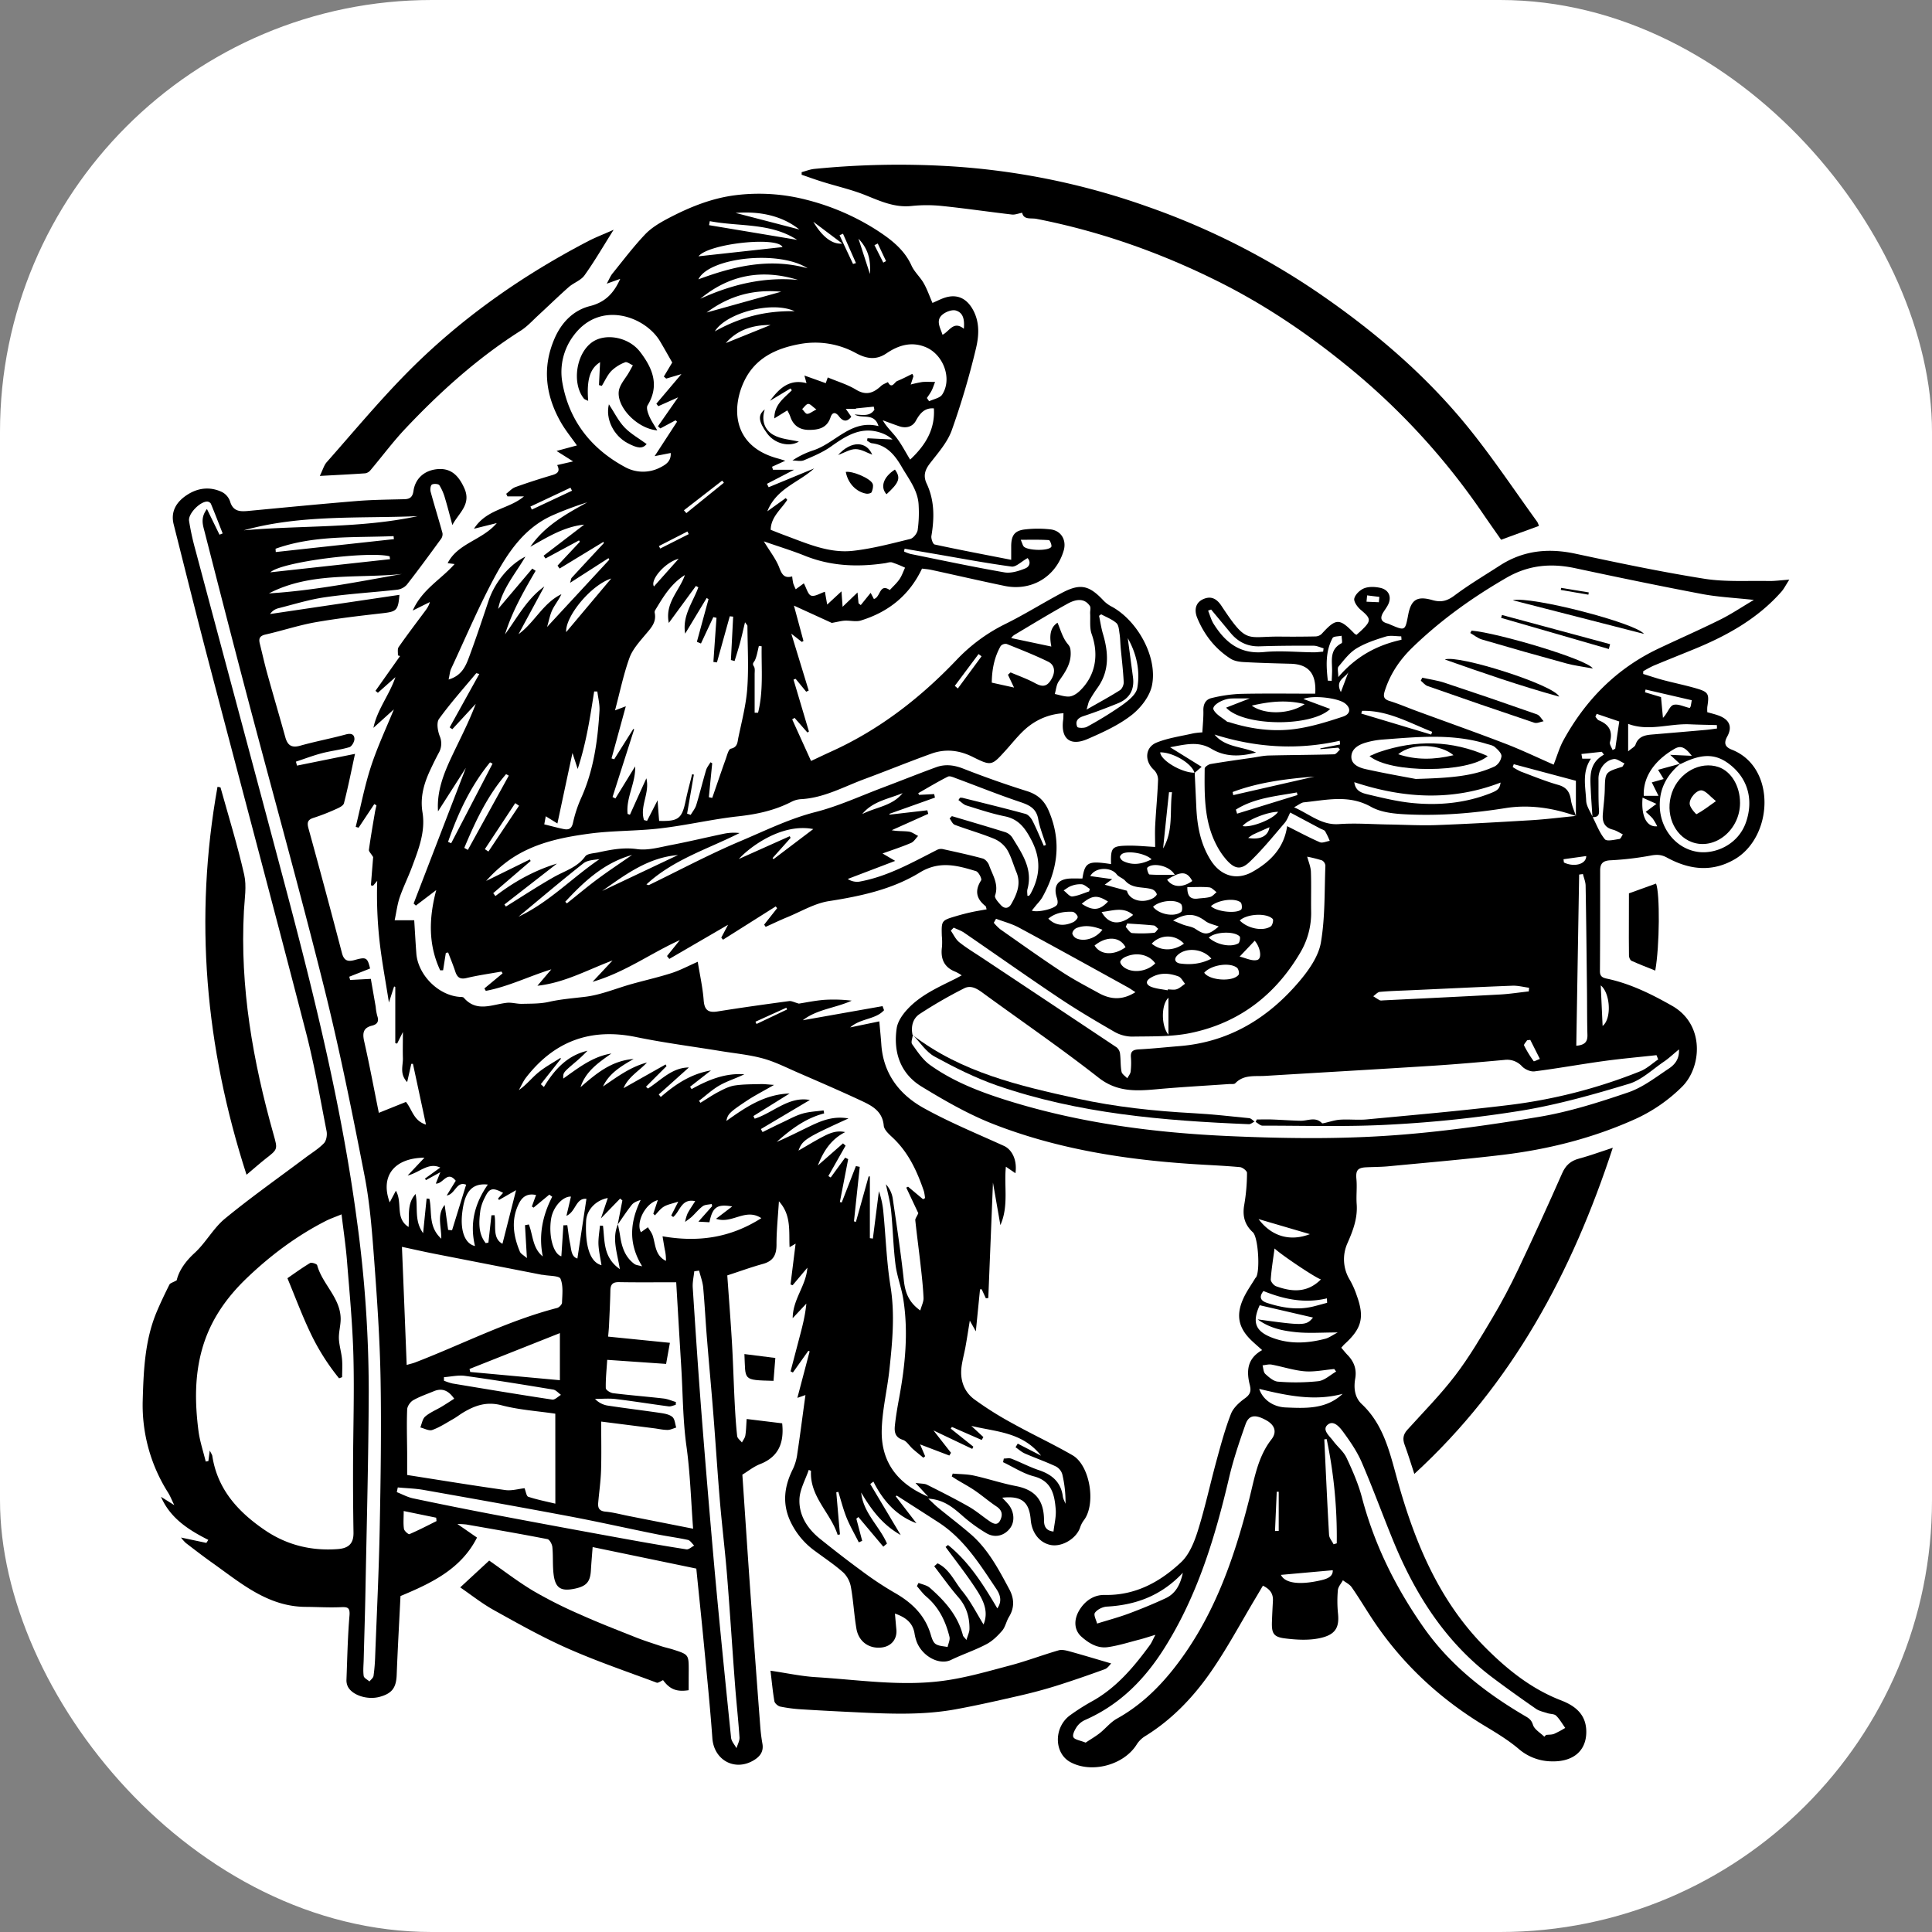 <svg id="Layer_1" data-name="Layer 1" xmlns="http://www.w3.org/2000/svg" viewBox="0 0 1282.67 1282.67"><rect x="0" y="0" width="1282.67" height="1282.67" fill="#808080" stroke="none"/><defs><style>.cls-1{fill:#fff;}</style></defs><rect class="cls-1" width="1282.67" height="1282.67" rx="286.67"/><path d="M359.58,711.55c-7.85-16.75-7.68-34.22-2.63-53.28l-13.52,10.28-1.49-1.36c11.42-29.66,22.84-59.33,34.69-90.08L358.14,606c-.92-13.4,3.82-25.18,9.24-36.67s11.22-22.53,15.8-34.7l-15.55,16.82-1.76-1.19c6.51-11.75,13-23.49,19.68-35.49-1.41-.32-2-.58-2.07-.45-8.35,10-17.05,19.76-24.68,30.29-1.79,2.48-.89,7.94.44,11.37a12.52,12.52,0,0,1-.74,11.42c-1.9,3.54-3.66,7.16-5.37,10.8-4.24,9-7,18.15-5.3,28.51,2.08,12.76-2.65,24.59-7,36.28-2.52,6.77-5.78,13.28-8.13,20.1-1.58,4.62-2.16,9.6-3.36,15.2h13c.47,7.49.86,14.76,1.4,22,1,14,14.45,28.1,29.28,28.92.76,0,1.82.06,2.23.53,8.52,9.86,18.69,4.48,28.5,3.37,3.3-.38,6.76.77,10.13.68,5.93-.15,12,0,17.71-1.27,8.1-1.85,16.23-2.43,24.38-3.43,10.39-1.28,20.39-5.55,30.6-8.42,8.87-2.49,17.88-4.51,26.65-7.32,5.63-1.81,10.93-4.67,17.35-7.48,1.39,8.66,3.29,17.07,3.94,25.58.48,6.21,2.79,8.42,9.16,7.4,15.8-2.53,31.66-4.74,47.52-6.88,1.69-.23,3.56.87,6.51,1.67,4.5-.69,10.68-2,16.92-2.5a99.69,99.69,0,0,1,18.16.54c-10.74,4.93-23.06,5.67-32.46,13l52.94-9.37,1,2.7c-5.68,6.28-15.52,5.27-22.48,11.42l19.33-4c.5,5.63,1,10.4,1.33,15.18,1.27,19.51,12,33.41,28.13,42.36,17.12,9.5,35.39,17,53.26,25.12,5.43,2.47,8.93,9.48,7.65,18.15l-6.33-4.33c-1.36,12.74,2,26.06-3.66,38.78-1.68-9.65-3.37-19.29-4.93-28.23-1,25.16-2.06,50.9-3.09,76.64l-1.62.18q-1.38-3-2.78-6l-1.1.06-2.78,27.87c-1.48-2.63-2.32-4.13-4-7.1-1.11,6.79-1.9,12.05-2.85,17.29-.81,4.52-2.09,9-2.66,13.51-1.07,8.57,1.61,16.31,8.42,21.39a224,224,0,0,0,25.42,16c13.13,7.31,26.82,13.66,39.84,21.17,11.62,6.71,15.73,32.13,7.68,43a16.58,16.58,0,0,0-2.53,4.72c-2.33,7.46-12,13.37-19.63,11.87-7.31-1.44-12.5-8-13.23-16.62-1-12.11-6.08-16.15-18.94-14.78,1.48,1.6,2.88,3,4.11,4.46,3.89,4.76,4.37,11.32,1.23,15.63-3.57,4.9-9.69,6.93-15.56,3.65A103.81,103.81,0,0,1,705.56,1073c-6-5.19-11.9-10.07-21.94-10.71,2.82,2.62,4.53,4.37,6.4,5.9,7.31,6,14.85,11.69,22,17.89,11.45,10,18.37,23.26,25.4,36.38,3.24,6,3.58,12.18-.22,18.34-1.78,2.89-2.38,6.64-4.52,9.15-3,3.48-6.5,6.92-10.5,9-7.56,4-15.77,6.69-23.47,10.42S679.47,1167,675.81,1157a29.57,29.57,0,0,1-1.32-5.26c-1.18-7-5.72-10.61-13-13.15.35,4,.62,7.24.94,10.5.63,6.35-3.23,11.19-9.59,12-8.42,1.08-15.46-3.78-16.94-12.51-1.54-9.1-2-18.38-3.62-27.45a17.88,17.88,0,0,0-4.94-9.67c-5.8-5.21-12.38-9.56-18.67-14.22a50.73,50.73,0,0,1-17-20.74c-5.15-11.83-3.43-23,2.21-34.15a34.24,34.24,0,0,0,2.83-10.17c1.69-11.12,3.11-22.28,4.64-33.43.22-1.57.44-3.13.73-5.24l-5.37,1.88c2.83-10.73,5.49-20.81,8.14-30.88l-.87-.36-10.24,14.4-1.55-.77q2.93-11.14,5.86-22.31c1.93-7.3,3.86-14.6,4.62-22.66-2.62,2.78-5.23,5.57-9.07,9.66.09-12.71,8.9-21.45,9.75-33.5l-9.8,11.64-1.39-.51c1.1-8.8,2.2-17.59,3.38-27.1l-4,2.35c-.55-10.49,1.32-21.27-7.08-30.47-.63,10.27-1.63,19.54-1.6,28.81,0,6.84-2.22,10.89-9,12.76-7.88,2.17-15.58,5-23.68,7.62,1.06,15,2.24,30,3.12,45,.76,13,1.11,26.07,1.77,39.1.38,7.53.85,15.07,1.67,22.56.16,1.52,2.06,2.86,3.16,4.28.78-1.55,2-3,2.27-4.67.54-3.3.57-6.69.88-10.93l23.57,2.87c1.33,12.56-2.05,22.17-14.7,27.09-4.23,1.65-7.92,4.68-11.73,7,1.82,26.67,3.54,53,5.41,79.28q3.12,44,6.48,87.9a112.83,112.83,0,0,0,1.4,11.3c1,5.42-1.62,8.75-6,11.3-12.51,7.29-26.16-.39-27.2-14.76-1.52-21-3.66-41.95-5.66-62.92-1.57-16.53-3.33-33-5-49.74l-68.83-14.28c-.43,5.63-.87,10.56-1.16,15.49-.44,7.56-2.9,10.44-10.54,12.09-9.36,2-13.12-.29-14.24-9.64-.71-5.95-.22-12-.81-18-.19-1.89-1.84-4.94-3.26-5.21-17.91-3.5-35.89-6.59-53.86-9.73a53.94,53.94,0,0,0-5.9-.31l13,9c-10.54,20.86-30.16,30.22-50.8,38.81-.85,17.24-1.85,34.76-2.52,52.29-.32,8.52-3,12.38-11.35,14.64-7.92,2.16-17.92-.93-21-6.65a9.42,9.42,0,0,1-1-4.62c.54-14.21.81-28.45,2-42.61.48-5.66-1.44-5.83-5.95-5.64-7.71.32-15.45-.16-23.17-.21-25.32-.17-43.23-16-62.22-29.44-5.89-4.19-11.61-8.6-17.34-13a27.55,27.55,0,0,1-3.17-3.6l16.83,3.56,1.3-2c-13.19-6.64-25.28-14.42-31.42-28.6l8.83,5.54c-1.78-3.64-2.72-6.09-4.08-8.27a108.36,108.36,0,0,1-16.89-60.83c.56-19.74,1.32-40.21,9.25-59.12,2.59-6.17,5.5-12.22,8.5-18.21.49-1,2.19-1.35,4.82-2.84,1.43-6.24,5.65-12.44,11.89-18.15,7.45-6.82,12.44-16.46,20.18-22.83,17.21-14.14,35.48-27,53.31-40.39,4.18-3.14,8.75-5.89,12.34-9.6,1.65-1.69,2.29-5.45,1.8-8-4.28-21.84-8.05-43.83-13.61-65.35-21.31-82.43-43.31-164.7-64.9-247.07-7.89-30.08-15.39-60.27-23-90.43-2.19-8.67,1.87-15,8.69-19.5,7.29-4.84,15.41-5.82,23.43-2a11.08,11.08,0,0,1,5.3,6.18c2,6.85,6.75,6.85,12.26,6.33,23.91-2.26,47.8-4.6,71.73-6.56,10.54-.86,21.14-.94,31.71-1.21,3.85-.1,5.5-1.54,6.08-5.55,1.26-8.73,8-14.16,17.09-14.48,8.28-.3,13.09,4.76,16.67,12.76,4.82,10.8-3.81,16.45-7.95,24.42-1.6-5.92-3.08-11.87-4.86-17.72a33.27,33.27,0,0,0-3.77-8.72c-.62-.93-3.74-1.15-4.95-.42-.93.56-1.25,3.26-.85,4.74,2.5,9.2,5.35,18.3,7.87,27.48a5.26,5.26,0,0,1-1,3.89c-7.46,10.22-14.92,20.45-22.71,30.41a10.44,10.44,0,0,1-6.5,3.29c-15.94,1.78-32,2.69-47.86,5-10.47,1.5-20.7,4.73-31,7.32a9.32,9.32,0,0,0-5.38,3.8l85.87-12.73c-.84,10.45-2,11.14-11.27,12.21-14.89,1.71-29.81,3.41-44.55,6-11.17,2-22,5.61-33.13,8.14-3.74.85-4.6,2.6-3.78,5.91,1.64,6.62,3.12,13.29,4.94,19.87,3.91,14.12,8.08,28.17,12,42.3,1.49,5.45,4.13,7.35,9.95,5.71,10-2.83,20.27-4.72,30.31-7.47,3.38-.92,5.54-.13,5.65,2.88.08,1.89-1.75,5.1-3.37,5.59-5.93,1.79-12.2,2.41-18.21,4-5.84,1.53-11.51,3.7-17.26,5.6l.7,2.64,38.53-7.81c-2.49,11.44-4.61,22.19-7.35,32.79-.45,1.73-3.45,3.1-5.54,4a136.35,136.35,0,0,1-14.57,5.67c-4.07,1.26-4.5,3.19-3.42,7.11q11.37,41.24,22.19,82.62c1.39,5.32,4,5.94,8.74,4.61,7.47-2.09,8.21-1.46,9.95,5.71l-13.81,5.45.55,2.16,13.76-.73c1.06,6.07,2.15,12.3,3.23,18.53a36.21,36.21,0,0,0,1,5.93c1.3,3.64.24,5.7-3.49,6.61-5.83,1.42-6.39,5-5.15,10.43,3.5,15.42,6.39,31,9.72,47.44l18-7.24c4.17,5,4.94,12.4,13.29,15.07-3-14.16-5.83-27.26-8.64-40.36l-1.09,0-2.75,12.11c-5.17-5.42-2.69-10.91-2.83-15.88-.16-5.38,0-10.76,0-17.37-1.59,3.2-2.71,5.44-3.82,7.69l-1.24-.28V722.6l-.77-.37c-1,3-1.91,5.92-3.45,10.68-2.27-14.55-4.73-27.46-6.19-40.48a282.13,282.13,0,0,1-1.58-40.3L315,655.39l-1.43-.3c.54-6.83,1.09-13.66,1.5-18.75-1.49-2.47-3-3.77-2.81-4.85,1.15-8.32,2.6-16.6,4-24.89.26-1.55.69-3.06,1-4.6l-1.43-.84-10.42,15.68-1.92-.55c3.31-13.38,5.87-27,10.14-40.08s10.28-25.84,15.2-37.93l-13.57,12.26c2.42-12,10.59-21.82,14.61-33.64l-11.66,10.37-1.6-1.28,16.32-23.1-1.43-.44c.13-1.87-.41-4.2.5-5.52,5.39-7.74,11.1-15.25,16.73-22.82,1.53-2.05,3.15-4,4-7.08l-11.38,5.65c6.28-14.15,18.71-20.57,27.79-30.87l-4.61-.59c6.8-13.33,22.82-15.12,32.64-26.62L382,418.37c8.51-13.25,23.28-13,33.18-21.47H404.24l-.84-1.74c2-1.52,3.84-3.63,6.12-4.45,8.1-2.92,16.33-5.55,24.6-8,3.57-1.06,5.18-2.61,3.12-6.62l10.59-2.43-11-6.94,13.52-3.66c-3.84-5.47-7.67-10.12-10.62-15.28-10.25-17.93-12.59-36.68-4.1-56,4.58-10.4,12.36-18.46,23.35-21.23,10.15-2.55,15.89-8.57,20.11-18.08l-8.95,3.2c1.71-3.09,2.49-5.11,3.78-6.71,7.1-8.77,13.92-17.82,21.68-26,4.15-4.38,9.71-7.69,15.13-10.55,14.42-7.6,29.51-13.73,45.84-15.6a125.69,125.69,0,0,1,46.36,3.21A158.74,158.74,0,0,1,649.21,220c9.26,6,18.38,12.78,23.27,23.63,1.92,4.26,5.78,7.62,8.12,11.75s3.89,8.69,5.79,13.06c3.21-1.29,6.75-3.35,10.54-4.08,7.43-1.44,12.92,2.15,16.56,9,4.49,8.47,3.71,17.53,1.65,25.89a521.87,521.87,0,0,1-16,53.94c-2.92,8-9.18,15-14.52,21.94-3.32,4.33-4.42,8.28-2.07,13.26,5.26,11.19,5.16,22.85,3.15,34.76-.3,1.8,1,5.44,2.16,5.68,16.56,3.58,33.21,6.73,50.81,10.17,0-3.76,0-6.53,0-9.3.12-7.08,2.36-10.14,9.33-10.9a74.49,74.49,0,0,1,16.82,0c7.15.87,10.72,7.23,8.69,14.1-5.11,17.33-21.33,27.14-39.27,23.41-16.23-3.37-32.39-7.11-48.6-10.63-2.11-.46-4.29-.6-6.18-.85-8.47,17.9-22.39,28.85-40.61,34.46-3.24,1-7.08-.08-10.63.1-2.31.12-4.59.77-8.66,1.5L594.43,469.4q3.18,11.76,6.33,23.47l-1.07.65-7-5.48c4.1,13.4,7.82,25.58,11.54,37.76l-1.66.76-7-8.54-1.42.49q5.12,17.24,10.24,34.47l-1,.67-8.54-9.72-1.58,1,12.52,27.61c5-2.32,9.05-4.29,13.18-6.16,32-14.45,59.13-35.47,83.24-60.73a113.79,113.79,0,0,1,32.27-23.9c12.77-6.29,24.89-13.89,37.46-20.6s18.39-5.41,28.12,5a20.7,20.7,0,0,0,5.28,3.88c17.19,9.29,30.73,33.6,26.77,52.49-1.54,7.31-7.57,15-13.7,19.71-8.59,6.65-18.9,11.33-29,15.72-11.66,5.08-17.94-.24-16.24-12.71.16-1.18.13-2.39.22-4.39a41.06,41.06,0,0,0-22.2,8c-6.12,4.45-10.88,10.83-16.05,16.52-9.38,10.34-9.49,10.72-22,4.48-9-4.51-18.14-5.51-27.43-2.17-14.9,5.35-29.56,11.37-44.41,16.86-13.88,5.13-27,12.59-42.31,13.37a15.94,15.94,0,0,0-6.33,1.81c-11.08,5.67-22.8,8.21-35.19,9.57-17.36,1.9-34.47,6-51.82,8-15.53,1.84-31.35,1.41-46.85,3.48-18.93,2.53-37.76,6.41-53.8,17.87a92.35,92.35,0,0,0-14.92,13.55l29.06-14.27.47,1.05-24.83,21.33,1.47,1.92c12.41-9.52,25.84-17,40.85-21.55l-34.89,27.16c.34.45.68.9,1,1.36,10.63-6.59,21.08-13.49,31.95-19.64,7.22-4.09,15.41-6.31,20.71-13.65,1.37-1.9,5.46-2,8.36-2.6,8.59-1.84,16.94-3.53,26.12-2.23,7.26,1,15.1-1.3,22.57-2.73,11.61-2.22,23.11-5,34.69-7.42a32.7,32.7,0,0,1,10.74-.53c-21,10.63-43.89,17.48-61.86,34.12.8.2,1.36.55,1.68.4,20.24-9.79,40.11-20.44,60.8-29.17,16.36-6.9,32.31-14.84,49.82-19.3,15.25-3.9,29.77-10.64,44.59-16.22,11.82-4.45,23.55-9.17,35.42-13.51,6.06-2.22,11.94-1.48,18.12.95,13.82,5.42,27.83,10.4,42,14.83,7.57,2.37,12,6.49,15,13.93,8.31,20.08,5.54,38.83-4.85,57.1a33.25,33.25,0,0,1-3.36,4.2c-1.08,1.33-2.15,2.66-3.36,4.17,4,1.49,15.29-1.23,16.8-4,.62-1.14.31-3.06-.14-4.44-2.56-7.79.49-12.43,8.72-12.85,2.77-.14,5.55,0,8.22,0,1.66-10.9,3.84-11.94,19-9.59-.24-11.32.47-12.15,12.47-12.26,5.2,0,10.41.52,16.82.88,0-4.85-.22-9.76.05-14.64.54-10,1.53-20,1.89-30.08a9.38,9.38,0,0,0-2.78-6.47c-6.35-5.76-6-15,1.9-18.15,7.7-3.08,16.19-4.21,24.35-6.1a51.51,51.51,0,0,1,5.93-.63c.27-5,.8-9.78.68-14.55-.1-4.27,1.57-7.37,5.48-8.24A97.48,97.48,0,0,1,890.64,528c16.64-.37,33.3-.13,49.87-.13.92-13.4-4.5-19.55-16.31-19.87-10.46-.28-20.91-.55-31.35-1.13-2.92-.17-6.2-.73-8.58-2.26-10.26-6.58-17.51-15.93-22.1-27.08-1.89-4.61-1.59-9.93,4-12.43,5.16-2.3,8.91-.36,12.1,4.47,17.07,25.84,16.34,20.16,39,20.4q11.76.14,23.52-.11a6.15,6.15,0,0,0,4-1.68c9.62-10.53,11.79-10.58,21.84-.13a6.85,6.85,0,0,0,1.31.74c1.09-1,2.29-2,3.43-3.1,6.52-6.26,6.25-7.74-.63-13.48-2.17-1.81-4.78-5.44-4.28-7.54.65-2.72,3.84-5.73,6.63-6.8,3.15-1.19,7.21-1,10.61-.26,6.08,1.35,7.91,6.61,4.74,12-.81,1.39-1.74,2.7-2.61,4.06-2.33,3.67-2,6.38,2.68,7.6a11.53,11.53,0,0,1,1.68.67c10,4.27,10,4.27,12-6.15,1.9-10.23,5.78-13,16.09-10.06,5.83,1.67,9.81.61,14.65-3,9.62-7.21,20-13.37,30.14-19.92,15.58-10.08,32.26-11.72,50.25-7.86,28.38,6.09,56.82,12.05,85.47,16.61,13.94,2.22,28.4,1.23,42.62,1.51,4,.08,7.92-.49,13.85-.9-2.36,3.65-3.53,6.06-5.24,8-16,18.12-36.45,29.36-58.42,38.33-8.92,3.65-17.87,7.2-26.76,10.92a72.37,72.37,0,0,0-6.58,3.58v1.78c4.44,1.37,8.84,2.87,13.33,4.06,7.17,1.9,14.47,3.38,21.6,5.44,8.5,2.45,9,3.61,7.63,12.41a26.11,26.11,0,0,0,0,3.48c2.33.67,4.82,1.25,7.22,2.1,7.31,2.6,9.71,7.36,6,14.07-2.65,4.82-1,7.09,3.08,8.71,29.79,11.72,27.46,58.15,1.58,72.94-15.19,8.67-30.13,6.63-44.7-1.32-3.68-2-6.7-2.08-10.71-1.33a202.77,202.77,0,0,1-26.7,3.14c-5,.24-6.89,2.11-6.9,6.71,0,22.34,0,44.67-.15,67,0,3.42,1.76,4.27,4.72,4.9,15.5,3.29,29.47,10.23,43.18,18,22,12.49,19.64,41.07,6.44,53.92a106.77,106.77,0,0,1-30.58,21.13c-28.21,12.76-57.94,20.26-88.57,23.93-25.07,3-50.25,5.14-75.39,7.55-5,.48-10,.45-15,.69-5.83.27-7,2.21-6.47,7.89.51,5.46-.23,11,.17,16.51.68,9.4-2.35,17.42-6.13,26A26.09,26.09,0,0,0,963.45,917a57,57,0,0,1,4.65,10.45c5.24,14.47,3.34,21.85-8.06,32.22-.71.64-1.3,1.41-2.23,2.42,1.46,1.69,2.67,3.24,4,4.64,4.38,4.43,6.37,9.49,5.26,15.87-1.06,6.15-.42,12.44,4.31,16.89,15,14.08,18.84,33.2,24.05,51.69,11.58,41.1,27.71,79.75,58.63,110.55,14.49,14.44,30.26,27,49.66,34.49,9.8,3.77,17.08,9.75,16.75,21.67-.36,12.47-9.4,19.61-24.32,18.78a33.93,33.93,0,0,1-20.75-8.4c-6.7-5.63-14.3-10.27-21.83-14.8-30.48-18.3-55.84-41.93-75.41-71.66-4.52-6.88-8.76-14-13.45-20.71-1.35-1.95-3.85-3.1-5.82-4.62-1.17,2.2-3.14,4.32-3.34,6.59a82.54,82.54,0,0,0,.1,15.56c.95,9.43-1.81,14.2-12.59,16.38-7.26,1.47-15.15,1-22.6.07-7.64-.94-8.93-3.37-8.68-11,.15-4.62.4-9.24.65-13.86s-1.64-7.7-6.65-10.14c-1.59,2.69-3.14,5.34-4.73,8-10,16.69-19.18,34-30.3,49.89-11.64,16.65-25.76,31.34-43.39,42.16a17.6,17.6,0,0,0-5.44,5.49c-8.58,13.63-30,19.3-44.09,11.52-10.65-5.88-11-22.68-.41-30.78a143.86,143.86,0,0,1,15.78-10c15.75-9,27.08-22.55,37.58-36.9,1.15-1.58,1.88-3.47,3.64-6.77-4.49,1.35-7.55,2.38-10.66,3.18-6.95,1.78-13.84,4-20.91,5-6.74,1-12.51-2.49-17.46-6.85-5.31-4.68-5.45-12.15-.51-19.17,3.83-5.46,9.37-8.75,15.85-8.62,20.31.42,36.75-8.59,50.75-21.74,5.46-5.14,8.76-13.41,11.1-20.86,4.8-15.29,8.15-31,12.38-46.5,2.86-10.46,5.68-21,9.59-31.07,1.59-4.1,5.6-7.71,9.33-10.4,3.2-2.3,4.16-4.52,3.38-8,0-.2-.06-.4-.11-.59-2.39-9.28-2-17.72,8.13-23.4-2.58-2.31-4.61-4.07-6.58-5.9-9-8.39-11.06-16.87-6-28.14,2.15-4.83,5.33-9.19,8.06-13.77.1-.16.3-.27.42-.43,2.84-4,1.57-26.66-2.09-30-5.63-5.18-7-11.12-5.64-18.54A127.12,127.12,0,0,0,895.23,846c0-1.29-2.93-3.65-4.67-3.8-10.79-1-21.64-1.39-32.46-2.12-44.84-3-89-10-131.05-26.38-16.7-6.51-32.55-15.64-47.9-25-14-8.57-18.85-22.69-16.5-38.7.61-4.19,3.47-8.51,6.39-11.81,8.85-10,21-15.29,32.68-21.11.89-.45,1.75-.94,4.1-2.2a29.33,29.33,0,0,0-3.92-2.29c-7.91-3-10.28-8.81-9.17-16.75a43.74,43.74,0,0,0-.12-7.23c-.28-10.15-.29-10.18,9.77-13.14q4.92-1.46,9.92-2.56c3.28-.72,6.61-1.23,10.05-1.86-.32-1-.32-1.82-.7-2.12-6.16-4.86-7.34-10.28-2.93-17.16.63-1-1.72-5.56-3.42-6.08-12.43-3.79-24.31-7.06-37.33.92-18.3,11.21-39.18,15.69-60.42,19-9.45,1.48-18.3,6.85-27.37,10.58-4.9,2-9.68,4.32-14.52,6.49l-1-1.48,8.61-10.91-.93-1.18-35,22.1-1.15-1.39,4.5-8.53-39,22.68-1.52-1.93,8.52-10.57c-19.16,8.6-36.13,21.31-57.95,27.7L474,705c-16.48,6.14-31.8,14.82-49.87,16.77l9.24-10.88c-14.85,4.58-28.53,11.47-43.51,14.28l-.93-1.61,12.07-10c-.24-.4-.48-.8-.73-1.2-7.73,1.39-15.53,2.46-23.16,4.28-4.42,1.06-6.26-.47-7.53-4.34-1.39-4.26-3.13-8.4-4.72-12.6l-1.53.26q-.92,5.76-1.82,11.53Zm765-101.7c-.37-5.8-.82-11.6-1.09-17.41-.4-9-1.61-18.3,8.72-24.09l-1.43-1.9-13.53,1.47c.2,1.1.4,2.21.56,3.11h5.76c-6.11,9.06-3.56,18.7-3.16,27.93.15,3.64,2.77,7.19,4.27,10.77,2.61,5,4.59,10.57,8.14,14.79,1.34,1.58,6.37.28,9.64-.18.89-.12,1.54-2,2.3-3.06-2.22-1.07-4.33-2.56-6.67-3.15-5.32-1.34-7-4.86-6.66-9.81.39-5.59,1.2-11.16,1.32-16.75.27-11.58.13-11.58,11.57-15.16.27-.08.42-.58,1.53-2.24-2.58-1.11-5.09-3.24-7.19-2.89-6,1-10.15,6.94-10.09,13.09.07,7-.13,14.06.35,21C1129.18,609.15,1127.5,609.83,1124.59,609.85Zm-647,270.29c.48,2.54,1.06,5.07,1.44,7.63,1.08,7.31,3.23,14.09,9.48,18.71,1.15.85,2.88.91,5.18,1.58-9.45-15.39-8-29.48-1-44.07-2.35.75-4.6,1.61-5.9,3.23-3.34,4.19-6.26,8.71-9.35,13.09q1.55-8,3.1-16l-1.5-1.23L466.3,876.22l4.55-13.51c-8,1.41-14.06,8-14.39,15.17-.81,17,2.73,27.51,10.2,29.42-.7-4.62-1.76-9.12-2-13.65-.17-4.2.6-8.42,1-12.64l2,.12c1.24,10,0,21,11.19,28.78C477.13,899,473.45,889.67,477.57,880.14Zm705.17-305.58-6.58-6.09,14.34.65c-4.55-5.88-7.38-7-11.51-4.6-9.51,5.47-21,15.7-20.37,31.18h9.79l-4.44-8.93,7.87-2.24-3.72-6.12,14.83-4.06c-9.24,7.69-14.38,17.14-13.64,29.57.87,14.56,11.36,27.28,25.8,29.06,11,1.36,26.38-4.75,31.52-20.14,4.57-13.7,1.58-26.94-8.87-36.27-10.09-9-19.58-9.58-34.42-2.12A2.21,2.21,0,0,1,1182.74,574.56Zm-69.15,34.54c-15.2-5.4-31-7.78-46.81-5.26-21.73,3.47-43.49,5.21-65.38,4.17-8.06-.38-17-1.19-23.81-5-14.85-8.35-29.65-4.48-44.64-3-1.75.18-3.36,1.65-6.5,3.28,10.65,4.74,18.26,12,29.83,11.17,11-.79,22.07.1,33.11.26,10.59.16,21.2.78,31.77.39,21.05-.78,42.09-2,63.12-3.26,9.79-.61,19.53-1.85,29.29-2.8V585.69l-41.25-11c-.23.63-.46,1.25-.7,1.88a41.52,41.52,0,0,0,5.37,3c8.23,3.08,16.39,6.46,24.83,8.85,5.55,1.57,7.65,4.7,8.44,10C1110.81,602.07,1112.45,605.55,1113.59,609.1ZM860.37,580.49c-1.58-6.2-14.17-13.75-22.78-13.67.32,5.37,14.46,13.71,22.91,13.52q.54,11.43,1.07,22.85c.56,12.38,2.74,24.27,9.42,35,6.53,10.55,17.08,14,27.88,7.95,11.75-6.64,20.94-15.73,23-30.32,7.32,3.67,14.37,7.46,21.68,10.65,1.74.76,4.38-.54,6.6-.89a52.38,52.38,0,0,0-3.05-6.36c-.57-.88-2-1.18-3.1-1.75l-20.08-10.7c-1,1.94-1.94,4.84-3.77,7-7.54,8.8-14.88,17.87-23.25,25.83-5.83,5.55-10,4.6-15.37-1.48a48.26,48.26,0,0,1-6.4-9.44c-8.53-16.08-8.17-33.64-8-51.11,0-1.06,2.51-2.77,4-3,9.08-1.56,18.21-2.8,27.32-4.13,3.74-.54,7.47-1.42,11.22-1.52,14.46-.36,28.92-.38,43.38-.8,1.33,0,2.61-2,3.91-3.12l-1.18-1.29-11.85,1v-.53l13.1-2.61-.24-2.44c-28.15,6.34-55.76,4.52-83.09-4.12,7,8.57,18.13,7.79,27.54,11.93-10.54,2.8-20.57,3-29.57-2.44-8.75-5.23-17.12-3-27.5-1.07l20.95,13Zm-187,173.83c-.21,2.12-1.41,4.94-.48,6.23,3.56,5,7.1,10.4,11.93,13.85C700.28,785.47,718,792.25,736,797.9c48.24,15.1,98,21.55,148.18,23.73,33.91,1.48,68,2,101.88-.13,34.38-2.13,68.69-7,102.71-12.62,20.22-3.35,40.1-9.68,59.57-16.31,9.64-3.29,18.22-10,26.86-15.75,3.72-2.47,7.18-6.08,6.8-12.78-3.91,3.21-6.8,6-10.07,8.19-7.59,5.16-14.73,12.13-23.17,14.67-23.38,7.06-47.07,13.77-71.1,17.75a814.36,814.36,0,0,1-86.79,9.28c-28.37,1.62-56.89.71-85.35.73-1.51,0-3-1.59-4.54-2.45.24-.55.48-1.1.73-1.65,3.33,0,6.66-.1,10,0,6.36.23,12.72.7,19.08.85,4.8.11,9.91-2.91,14.23,1.62.22.23,1,0,1.46-.1,3.52-.76,7-2,10.54-2.23,6-.38,12,.36,17.9-.2,30.89-2.92,61.81-5.61,92.6-9.34a346.43,346.43,0,0,0,89-22.7c4.25-1.73,7.82-5.14,11.71-7.78l-1.15-2.82c-11.71,1.29-23.45,2.32-35.12,3.93-15.3,2.11-30.51,4.88-45.83,6.83-2.62.34-6.31-1.28-8.23-3.24a13.42,13.42,0,0,0-11.78-4.36c-15.8,1.44-31.61,2.84-47.44,3.86-37.12,2.37-74.25,4.48-111.38,6.74-6.88.42-14.21-1-19.86,4.89-.75.77-2.7.43-4.1.53-16.24,1.15-32.49,2-48.7,3.5-13.51,1.21-25.94,1.7-38-7.76-24.34-19.09-49.89-36.65-74.92-54.86-4.28-3.12-8.94-7.1-14.21-4.47a303.21,303.21,0,0,0-29.49,17c-4.65,3-6,8.3-4.86,13.93ZM294.09,873.55c-4.31,1.79-7.52,2.87-10.49,4.39-19.28,9.85-36.44,22.67-52.08,37.59-13.91,13.26-24.58,28.42-29.92,47.19-5.12,18-4.85,36.12-2.54,54.32.88,7,3.19,13.76,4.85,20.63l1.76-.32.92-7c.9,1.87,1.56,2.71,1.7,3.63,3.42,22.17,17.13,37.1,34.77,49.14,14.65,10,31,14,48.6,12.65,7.61-.57,10.48-4.14,10.36-11q-.36-22-.29-43.91c.06-24.44.88-48.9.23-73.33-.56-21-2.57-42-4.25-63C296.92,894.63,295.42,884.75,294.09,873.55Zm937.64-407.93c-12.73-1.4-23.75-1.9-34.47-3.93-28.12-5.33-56.15-11.15-84.14-17.13-16.11-3.45-31-2.12-45.65,6.36-22.57,13.05-43.51,28-62.27,46.14-8.45,8.18-14.71,17.35-18.36,28.52-1.24,3.79-1.23,5.84,3.11,7.17,6.12,1.89,12,4.46,18.06,6.67,19.58,7.2,39.25,14.15,58.72,21.64,10.77,4.14,21.21,9.17,32.07,13.92,2.37-6,3.84-11.28,6.41-16,14.67-26.83,35.22-47.72,63-60.95,13.6-6.47,27.42-12.49,40.9-19.19C1216.56,475.18,1223.46,470.51,1231.73,465.62ZM680.15,863.51l1.31-.74a27.82,27.82,0,0,0-.75-4.59c-4.5-13.25-10.25-25.74-20.72-35.56-2.42-2.27-5.69-5.14-5.94-8-.84-9.55-7.72-13.13-14.74-16.42-14-6.54-28.18-12.65-42.34-18.81-7.65-3.32-15.18-7.18-23.16-9.35-9-2.47-18.53-3.35-27.83-4.87-18.78-3.08-37.69-5.48-56.31-9.33-30.13-6.21-54.25,2.65-73,26.77-2,2.55-3.26,5.61-4.87,8.44,5.06-3.51,8.59-8.12,13-11.74s9.73-6.47,14.65-9.65l.22.64-13.29,16.83,2.05,1.87c6.92-11.46,15.41-20.91,28.91-24.06a99.9,99.9,0,0,1-9.05,8.42c-7.11,6.13-7.11,6.13-7,10.05,10-7.07,19.53-14.68,31.94-16.64-8.44,6-17,11.68-20.47,22.32,10.21-8.83,20.33-17.54,35.25-18.7-8.43,4.86-16.26,9.55-20.34,18.27,9.26-6.29,18.14-13,29.18-15.9-5.33,5.68-12.48,9.55-15.52,17l27.92-15.73c.2.37.39.75.59,1.13l-13.63,13.65,1.29,1.22c8.64-5.53,15.89-13.92,27.19-14-6.74,6-13.34,12-20,17.9.44.57.89,1.13,1.33,1.69,9.58-8.29,19.8-15.29,33.33-17.62l-13.87,10.84,1,1.56c10.91-6.1,22.2-10.77,35-9.84-5.34,2.66-11.13,4.38-16.26,7.28-5,2.82-9.25,6.85-13.83,10.34l1,1.3c4.08-2.5,8-5.21,12.28-7.42,3.32-1.74,6.86-3.52,10.49-4.07,5.67-.85,11.5-.77,17.26-.92,2.42-.06,4.86.28,8.82.54-7.1,4.09-12.82,7-18.13,10.52-11.65,7.74-12.59,8.87-13.54,13.41,12.61-8.93,25-17.62,42-18.24l-24.06,15c.3.58.59,1.16.88,1.74C580.75,806.06,591,795,605,797.62l-32.52,19.3,1.12,2c4.43-2.16,8.84-4.39,13.31-6.48s8.63-4.45,13.21-5.78,9.3-1.47,14-2.13l.36,2C602,809.78,592.23,817.24,583,825.44c7.8-3.28,15.22-7.15,22.77-10.75s15.07-6.51,24.88-4.82c-28.53,13-30.64,14.35-33.18,21.34,5.7-3.28,10.41-6.17,15.28-8.75s9.66-4.9,15.7-3.51c-9.52,4.82-14.55,12.91-18.14,22.14L627,826.43l1.72,1.52Q623,838,617.29,848.13l1.55.94,9.6-13.18,2,1-5.52,28.48,1.24.29,9.41-24.16,2.55.52-3.84,36.17,1.3.36q4.23-15.09,8.44-30.18l.82,0v41l2,.26q2-15.73,4-31.46a58,58,0,0,1,3,14.3c1.58,16.32,2.1,32.8,4.72,49,3,18.6,1.21,36.88-.75,55.24-1.43,13.32-4.74,26.55-5.09,39.87-.57,21.16,10.23,35.77,30.86,44.43l-8.45-9.16c3.84.56,6,.38,7.67,1.21,9.28,4.65,18.56,9.33,27.58,14.45,4.86,2.76,9.16,6.49,13.8,9.66,2.61,1.78,5.49,3.36,7.38-.9,1.59-3.57.93-6.39-2.61-8.75-4.93-3.28-9.44-7.19-14.33-10.55-3.75-2.58-7.8-4.72-11.71-7.08-1.26-.75-2.48-1.58-3.71-2.37.22-.62.44-1.24.65-1.87,4.66.41,9.43.33,14,1.32,9.34,2.05,18.47,5.14,27.85,6.94,12.82,2.47,18.7,9.31,18.76,22.64,0,3.22.63,7,6.3,7.58.56-5,1.87-10,1.47-14.76-.81-9.72-2.61-18.77-14.58-21.91-7.12-1.87-13.6-6.17-20.37-9.38l.49-2.4c1.7,0,3.6-.49,5.08.09,6.16,2.4,12.06,5.55,18.31,7.64,8.72,2.93,14.56,8,15.81,17.49.22,1.65,1.16,3.21,1.77,4.81a80.12,80.12,0,0,0-2.16-19.67,8.76,8.76,0,0,0-4.37-5.19c-6.72-3.14-13.75-5.6-20.55-8.57-2.21-1-4.08-2.72-6.11-4.12l1.47-2.39,15.49,8C746.07,1018,728.78,1018,712.21,1014l8,7.43-1.14,1.9-19.77-8.65-.75,1.12,15,12c-.25.48-.49,1-.74,1.46L687.07,1017l11.64,14.86-1.13,1.81-19.4-7.4c1,2.37,2.2,5.12,3.37,7.86l-1.2,1c-2.35-2-4.77-3.85-7.05-5.89s-4-5.16-6.59-6c-5.21-1.66-5.69-5.35-5.26-9.44.65-6.17,1.71-12.31,2.84-18.41,4-21.66,6.2-43.42,2.78-65.34-1.22-7.83-4.24-15.39-5.22-23.23-1.5-11.91-1.71-24-2.93-35.94-.6-5.82-2.25-11.54-3.42-17.3a18.17,18.17,0,0,1,4.46,9c2.69,18.23,5.45,36.46,7.43,54.77.88,8,3.2,14.58,10.92,20,.9-3.25,2.27-5.81,2.16-8.32-.31-7.21-1.12-14.42-1.93-21.61-1.12-10-2.48-19.94-3.54-29.93-.12-1.13,1-2.39,2-4.7l-8-17,1.21-.6Q675.17,859.35,680.15,863.51Zm2.54-531.94,1.5,2.15c3-1.44,7.16-2.09,8.69-4.46,6.78-10.47.82-26.42-10.76-31.37-9.72-4.15-18.51-1.22-26.21,4-7.35,5-13.86,3.31-20.31-.13a56.19,56.19,0,0,0-37.38-6c-15.28,2.79-29,9-36.43,23.84-8.75,17.51-8.86,43.83,21.9,52.09,1.5.4,3,.91,5,1.52l-8.79,4,.63,2h14l-18,9.33c.38.75.75,1.51,1.12,2.26l30.19-12.47c-10.14,9.36-25,13.15-31.07,28.46L589,398l1,1.2c-4.09,6.34-10.86,11.31-11,19.88,3.38,1.32,6.32,2.52,9.31,3.62,14.67,5.42,29.33,12.1,45.33,10.32,12.8-1.42,25.4-4.79,37.95-7.85,2.11-.52,4.66-3.69,5-6a83.43,83.43,0,0,0,.65-16.13c-.3-9.95-6.47-17.49-11.16-25.59-4.53-7.83-9.93-14.67-19.87-15.84-1.14-.14-2.17-1.13-3.25-1.72l.3-1.59,16.61.82a21.42,21.42,0,0,0-7-4.2c-13.3-4.94-23.47,1.48-33.76,8.8-5.43,3.86-11.79,6.53-18,9.17-2.18.93-5.1.15-7.67.15a55.8,55.8,0,0,1,13.69-6.67c14.86-4.81,25.29-20.79,43.46-16.13-2.79-9.19-10.81-4.61-15.87-7.73,4.89.19,10,1.59,13.13-3.15-.14-.68-.29-1.37-.43-2.05l-11.86,1.17.11.31h-6.8l3.64,5.22c-2.24,2.91-5,3.91-8.15-.24-2.14-2.83-4.38-3.13-5.62.62-2.35,7.11-7.89,8.35-14.28,8.35s-10.62-3-12.57-9.19a27.28,27.28,0,0,0-1.87-3.76l-8.6,5.32c-.06-9.32,6.56-13.51,11.6-18.66l-.84-1.26-13.63,8.23c6-8.09,12.8-14.71,24.23-11.7-.43-1.58-.76-2.77-1.39-5.07l14.16,5.07c.61-1.72,1.08-3.06,1.34-3.81,6.62,2.79,13.15,4.7,18.76,8.12,6.74,4.11,11.61,2.22,16.64-2.47,1.23-1.15,3-1.71,4.53-2.54,2.65,4.89,4.31,0,6.23-.76,3.41-1.35,6.66-3.12,10-4.72l.73,1.57c-.52,1.56-1,3.12-1.82,5.51a74.44,74.44,0,0,1,7.64-1.66c2.54-.25,5.12-.06,8.54-.06-.9,2.29-1.46,4.13-2.33,5.82S683.75,330,682.69,331.57ZM504.93,612.33c12.86.39,15.19-1.58,17.63-13.44,1.21-5.89,2.84-11.7,4.28-17.55l1.15.27L523.5,607.5l2.39.84c1.26-2.19,3-4.23,3.7-6.58,2.34-7.67,4.23-15.47,6.51-23.15.56-1.86,1.93-3.48,2.93-5.2l1.14.67q-1.12,11.26-2.23,22.52l2.25.46c3-8.64,5.91-17.31,9-25.92.87-2.44,1.82-6.43,3.35-6.75,4.66-1,4.38-4.59,5-7.42,2.27-10.84,5.11-21.69,5.91-32.67,1-13.74.19-27.61.11-41.43,0-.42-.53-.84-1.61-2.42-1.26,5.27-2.18,9.47-3.3,13.63s-2.41,8.06-3.62,12.1l-2.45-.66,1.5-28.8-2.25-.24-8.52,30.62-2.35-.29q1-14.65,2.06-29.32l-2.11-.46q-4.11,8.76-8.21,17.53L530,493.43q3.87-14.18,7.73-28.35l-1.24-.72L522.22,488c-2.06-11.81,5.12-20.78,8.75-30.74l-1.61-.92c-5.81,7.93-11.61,15.86-18,24.56-2.76-13.3,7.18-21.45,10.66-31.79-9.3,5.76-14.52,14.72-19.84,23.57a2.75,2.75,0,0,0-.13,1.78c1.14,6.16-2.64,9.95-6.21,14.18-4,4.8-8.57,9.8-10.63,15.52-3.95,11-6.31,22.58-9.56,34.79l7.16-2.71-9.48,34.6,1.77.57,12.71-20.17.53.34Q481.17,574,474,596.48l1.91.95L489,576.14c.46,11-6.15,20.71-5,31.57l1.55.52q5.44-12.09,10.9-24.17c2.45,9.77-4.54,18.46-1.54,27.73l2,.52,7-13.66C504.24,603.62,504.57,607.79,504.93,612.33Zm-38.47,398.79c0,11.16.24,21.78-.08,32.38-.23,7.19-1.27,14.36-1.9,21.54-.31,3.5.73,5.5,4.86,5.88,5.17.47,10.25,1.88,15.38,2.89l42.77,8.44c-1.4-18.44-1.91-36.73-4.42-54.75-2.44-17.57-2.37-35.17-3.46-52.75-1.12-18.17-2.17-36.35-3.34-56.12-13.13,0-25.53.15-37.93-.08-4.24-.08-5.7,1.52-5.78,5.56-.14,7.74-.55,15.48-.9,23.21-.12,2.5-.39,5-.58,7.4l41,4.12-2.52,14-39.1-2.7c-.43,6.91-1.09,12.86-.94,18.79,0,1.2,3,3.13,4.84,3.35,11.16,1.38,22.38,2.25,33.56,3.54,2.77.32,5.44,1.53,8.16,2.33-.05.62-.09,1.25-.14,1.88-1.57.36-3.21,1.2-4.71,1-11.71-1.54-23.37-3.45-35.09-4.86-4.53-.55-9.19-.09-13.79-.09a15.06,15.06,0,0,0,8,4.36c11.88,1.83,23.81,3.25,35.7,5,2.69.4,5.84,1,7.72,2.65,1.62,1.44,1.73,4.58,2.51,7-1.92.56-3.84,1.58-5.76,1.58-3,0-6-.71-8.95-1.09ZM213.05,422.31l2.11-.83c-2.58-6.58-5.11-13.18-7.81-19.71a3.13,3.13,0,0,0-2.33-1.44c-4.71-.19-12.88,8-12.17,12.78a173.64,173.64,0,0,0,4.22,19.34c20,75,40.21,150,60.12,225.08,19.28,72.68,37.19,145.61,47.13,220.35a836,836,0,0,1,7.82,113.47c-.16,44.21-1.36,88.42-2.19,132.63-.28,15.07-.78,30.14-1.16,45.21-.09,3.62-.5,7.29,0,10.83.19,1.37,2.49,2.44,3.83,3.65.94-1.23,2.51-2.37,2.7-3.71a120.19,120.19,0,0,0,1.09-13.14c1.07-28,2.45-56.08,3-84.14.65-33.13,1.16-66.29.59-99.42-.46-26.21-2.24-52.42-4.19-78.57-1.42-19-2.82-38.09-6.44-56.71-8.16-41.92-16.58-83.85-26.92-125.28-16-64.06-33.76-127.69-50.61-191.54-9.74-36.88-19.21-73.82-28.67-110.77-1.13-4.44-2.93-9.18,1.55-15.14ZM436,1005.89c-12.06-1.78-24.2-2.55-35.75-5.6-9.88-2.6-17.64.15-25.53,4.9-2.24,1.35-4.3,3-6.57,4.27-4.53,2.57-9,5.52-13.82,7.24-2.17.78-5.27-1-7.94-1.68,1-2.48,1.43-5.7,3.26-7.26,3.14-2.7,7.19-4.32,10.81-6.49,2.82-1.68,5.55-3.5,8.42-5.32-3.78-5.47-8-7.27-13.48-5-4.63,1.93-9.45,3.55-13.75,6-1.94,1.13-3.93,4-4,6.16-.38,9.6-.07,19.22,0,28.84,0,4.73,0,9.47,0,14.63,22.4,3.51,43.73,7,65.13,10,4.31.6,8.89-.8,12.8-1.21.9,2.23,1.24,5.26,2.45,5.66,5.54,1.85,11.33,3,18,4.59Zm169.81,37.95-1.54-.64c-2.18,6.48-5.92,12.9-6.18,19.45-.42,10.75,5.31,19.6,13.68,26.32,8.91,7.16,17.93,14.19,27.15,20.94a225.29,225.29,0,0,0,22,14.66c11.57,6.52,20.5,14.94,24.35,28,.66,2.25,1.52,5.07,3.24,6.22,2.13,1.43,5.25,1.42,7.94,2,.46-2.27,1.74-4.74,1.24-6.77-2.53-10.3-7-19.56-15.33-26.65-2.36-2-4.22-4.63-6.3-7,.36-.71.73-1.42,1.1-2.12,2.52,1,5.53,1.52,7.48,3.22,9.91,8.69,18.59,18.34,22,31.64.17.68.9,1.21,2.32,3,.9-3.13,2-5.22,2-7.32.09-7.83-2-14.87-7.33-21-5.71-6.57-10.74-13.73-16.07-20.63l2.22-1.92c7.89,3.72,11.25,12.17,16.43,18.46,5.6,6.79,9.6,14.91,14.09,22.12,4-9.66-1.16-17.85-6.42-25.7-5.91-8.83-12.49-17.2-18.78-25.77l1.61-1.29c14,11.27,23.48,26.36,32.74,42.08,3.47-5,1.71-9.37-.65-12.91-10.95-16.33-21.39-33.18-38.45-44.22-9.2-5.95-18.43-11.84-27.65-17.76l-.72.49,13.77,17.86c-13.47-5-22.21-15-28.57-27.62l-2.09,1.61,20.21,33.85c-12.13-6.8-19.63-17-26.23-28.2,1.31,13.51,12.12,22.28,17.12,33.88l-2.43,2.06-16.55-19.69-1.35,1.11q1.93,7.35,3.88,14.71l-2.25,1c-2.68-5.35-5.73-10.56-8-16.09s-3.77-11.62-5.61-17.45l-1.33.33q1.2,14,2.42,27.93l-1.53.29C618.76,1071.66,604.8,1061,605.76,1043.84ZM337.33,973.53c2.55-.75,4.1-1.08,5.56-1.64,31.43-12.09,61.5-27.71,94.32-36.2,1.34-.35,3.2-2.26,3.24-3.49.18-5.36.94-11.21-1-15.89-.84-2.08-7.49-1.8-11.5-2.59-.39-.07-.8,0-1.2-.12q-35.79-7-71.57-14c-6.73-1.33-13.42-2.86-21-4.48C335.29,921.77,336.3,947.34,337.33,973.53ZM513.63,308c-2.49-4.34-5.21-9.24-8.08-14.07-9.71-16.38-39.34-27.45-57-4.32a40.2,40.2,0,0,0-7.85,31.8c4.43,25.15,19,43.74,41.33,55.86a24.78,24.78,0,0,0,23.71.38c3.62-1.84,7.22-4.07,6.89-9.58l-10.68,2.1,14.88-22.86-1-.94-10.08,5.39-1.61-1.41,13.39-19.22L504.38,337l-1.29-1.65,16.65-19.67-10.1,3-1.59-1.34ZM697.79,610.74l1.5-1.58c11.87,3.54,23.77,7,35.58,10.7a9.11,9.11,0,0,1,4.61,3.67c6.38,10.43,13.66,20.65,10,34.08-.38,1.38-.05,3-.05,4.44.68,0,1,.08,1.06,0a7.79,7.79,0,0,0,1.08-1.43c6.42-11.73,7-23.1.55-35.49-4.18-8-8.45-14-17.8-15.87-8.61-1.76-17-4.56-25.43-7.19-1.93-.6-3.51-2.35-5.25-3.58l1-1.5a6.56,6.56,0,0,1,1.6,0c14,3.5,28,6.9,41.93,10.69,1.87.51,3.72,2.74,4.68,4.63,2.74,5.38,5,11,7.47,16.52l1.43-.55c-1.76-5.7-4.1-11.3-5.13-17.12-1.33-7.52-6.39-9.5-12.67-11.61-14-4.71-27.78-10.27-41.67-15.42-1.82-.67-4.27-1.86-5.62-1.19-6.72,3.36-13.17,7.27-19.71,11l.58,1.1,10-.51c.18.78.35,1.56.53,2.33l-30.3,10.8.22.51,25-2.88.63,2.35-24.27,10.87c3.92.8,7.69.45,11.35.93,2.15.28,4.14,1.87,6.2,2.88-1.55,1.58-2.82,3.83-4.7,4.63-6,2.58-12.33,4.62-18.94,7l8.41,4.93-31.51,12a11.24,11.24,0,0,0,7.6,1.8c18.82-3.35,35.19-12.74,51.94-21.23a6,6,0,0,1,3.74-.36c8.8,1.94,17.62,3.84,26.31,6.2,1.72.47,3.59,2.62,4.22,4.41,2.25,6.48,6.61,12.5,4,20.21-.52,1.53,2.17,4.51,3.89,6.36,2.4,2.6,5.15,2.32,6.92-.83,3.7-6.57,6.59-13.34,3.36-21.08-2.08-5-3.45-10.39-6.22-15a19.16,19.16,0,0,0-8.62-7.18c-8.52-3.5-17.43-6-26.07-9.24C699.74,614.41,698.91,612.19,697.79,610.74Zm90.3,613.53c3.16-2.1,6.43-4,9.36-6.28,3.9-3.08,7.12-7.26,11.38-9.62,14.69-8.14,26.61-19.31,37-32.28,26.71-33.44,40.53-72.67,50.87-113.45,3.49-13.76,5.64-28,14.76-39.69,3.82-4.92,2.23-9.59-3.58-12.76-7.26-4-11.44-3.45-13.65,2.79-4.06,11.5-8,23.12-10.8,35-9.34,39.82-21,78.59-43.11,113.64-13.21,20.93-29.72,37.56-52.55,47.6a13.43,13.43,0,0,0-5.46,4.42c-1.4,2.06-3.15,5.43-2.35,7C780.84,1222.38,784.43,1222.77,788.09,1224.27ZM700.48,683.2l-1.9,2c1.81,2.58,3.18,5.72,5.54,7.62,4.68,3.77,9.89,6.88,14.9,10.21q44.87,29.81,89.68,59.67a6.41,6.41,0,0,1,2.23,4.15c.51,4,.23,8.08,1,12,.32,1.64,2.47,2.92,3.79,4.37.78-1.44,2-2.82,2.23-4.32a47.79,47.79,0,0,0,.2-9.64c-.32-4,1.45-5,5.22-5.24,9-.46,18-1.44,27-2.17,33-2.65,59-18.59,79.81-43.25,6.2-7.35,12.52-16.4,14.09-25.48,2.88-16.71,2.32-34,3-51.09a4.5,4.5,0,0,0-2.26-3.48,94.23,94.23,0,0,0-9.83-2.47c1,3.65,2.35,6.79,2.47,10,.33,8.83,0,17.68.16,26.51a51.41,51.41,0,0,1-7.14,27.06c-16.58,28.32-40.81,46.89-73,53.51-12.64,2.6-26,2.14-39,2.38a24.42,24.42,0,0,1-12-3.49c-12.34-7.12-24.63-14.41-36.47-22.33-21-14.07-41.66-28.68-62.53-43C705.53,685.21,702.91,684.35,700.48,683.2ZM411.58,488.37c10.68-7.78,16.26-20.64,28.46-26.55-1.69,3.78-4.31,6.86-6,10.38-1.59,3.3-2.22,7.06-3.5,11.36,14.27-15.41,27.8-30,41.33-44.67l-.55-1-25.51,16.38c.61-2,.62-2.85,1.08-3.35,7.08-7.71,14.21-15.36,21.33-23l-.25-.85-29.12,17.72-1.37-1.94L452.33,427l-.59-.89-22.25,12-1.27-1.83,26.94-20.64c-13.15,1.31-24.32,8.23-35.73,14.7,9.47-13.87,23.57-21.66,37.76-29.48a217.78,217.78,0,0,0-23.51,8.81c-18.61,8.5-29.39,24.79-38.48,41.78-10.39,19.43-19,39.8-28.34,59.81-.89,1.92-1,4.2-1.7,7.21,8.37-2.45,11.16-8.41,13.37-14.32,4.71-12.57,8.92-25.33,13.2-38.06,4.08-12.15,13.58-23.76,24.41-29.23-6.56,11.36-15.41,21.22-18.07,34.71l22.65-26.75,2.22,1.47c-7.89,13.53-15.67,27.1-20.31,42.18,8.17-11.12,14.5-23.46,26.08-31.77Zm681,732,1.22-1.22c1.79-.21,3.74-.06,5.36-.71a70.1,70.1,0,0,0,7.34-3.93c-2-2.76-3.67-5.82-6.07-8.15-1.25-1.2-3.79-1-5.68-1.62-2.65-.87-5.58-1.42-7.79-3-9.85-6.84-19.63-13.8-29.19-21-30.88-23.41-50.83-54.84-65.33-90.13-7.16-17.44-13.61-35.19-21.07-52.5-3.06-7.09-7.57-13.67-12.16-19.94-2.37-3.25-6.56-8.42-10.56-4.83-3.73,3.35,1.41,7.39,3.76,10.58,2.82,3.84,6.89,7,8.86,11.18,4,8.51,7.85,17.28,10.24,26.34,8.23,31.27,22.25,59.59,40.72,86,17.55,25.14,40.84,43.39,66.83,58.72,2.69,1.59,4.86,2.54,6,6.25C1086,1215.54,1090,1217.75,1092.61,1220.35ZM531.46,910.9l-3.2.45c-.37,3.68-1.27,7.4-1,11,1.83,28.23,3.7,56.47,5.9,84.67q4,51,8.54,102c3.41,37.36,7.18,74.68,11,112,.25,2.41,2.35,4.63,3.59,6.94.7-2.39,2.12-4.82,2-7.15-.79-11.81-2.12-23.59-3-35.39-1.82-24-3.32-48-5.25-72.06-1.34-16.53-3.37-33-4.77-49.53-1.62-19.19-2.82-38.41-4.34-57.6-1.29-16.38-2.83-32.74-4.15-49.12-1-11.81-1.56-23.65-2.64-35.45C533.72,918.06,532.36,914.5,531.46,910.9ZM601,454.61c1.77,3.21,2.72,7.44,4.85,8.15,2.42.82,5.9-1.52,9.14-2.56.41,2.27.81,4.52,1.52,8.51l9.48-8.78c.23,3.12.41,5.64.75,10.26l9.9-9.51c.29,3,.49,5.09.68,7.18l1.48,1.19,6.56-8.13L647.5,465c4.5-1.06,3.6-10.7,10.57-5.94,2.18-2.38,4.61-4.55,6.41-7.15,1.6-2.31,2.51-5.11,3.73-7.69a79.71,79.71,0,0,0-8.62-3.49c-1.41-.41-3.14.28-4.72.52-18.14,2.68-35.91,2-53.2-4.95-8.38-3.38-17.06-6-27.22-9.56,4.14,6.84,8.08,11.76,10.22,17.36,1.73,4.56,3.31,7.38,8.6,5.91a37.84,37.84,0,0,0,.69,4.61,31.82,31.82,0,0,0,1.67,3.93Zm168.42,26.15c1.93,4.46,3.26,9.47,6.15,13.3,1.23,1.63,2.18,2.36,2.46,4.73,1,8.43-3.26,14.48-7.73,20.78-1.64,2.31-1.84,5.64-2.7,8.51,3.2.63,6.44,1.89,9.59,1.68,2.34-.16,4.94-1.81,6.75-3.51,10.63-10,13.16-23.89,8.14-38-1.48-4.19-.74-9.17-1-13.79-.08-1.64.57-3.72-.2-4.85-3.14-4.59-8-5.26-15-1.36-11.92,6.61-23.56,13.72-35.27,20.7a8,8,0,0,0-1.93,2l26.64,5.63C764.14,490.4,764.06,484.24,769.42,480.76Zm-438,574.09c-.22,1-.43,2.08-.65,3.12,3.6,1.4,7.08,3.34,10.8,4.13q27.38,5.78,54.87,11,42.21,8,84.49,15.66c14,2.56,28,5,42.11,7.19,1.55.25,3.43-1.61,5.16-2.5-1.38-1.3-2.58-3.41-4.17-3.76-7.22-1.58-14.59-2.49-21.85-4-19-3.83-37.92-8.11-57-11.7-32.28-6.08-64.62-11.83-97-17.56C342.72,1055.51,337,1055.37,331.43,1054.85Zm28.2-212.37c-7.9-3.71-13.73,3.33-21.67,5.3l11.18-11.85c-20.42.19-29.44,12.53-23.07,29.67l4.09-7.73c4.63,7.88-.75,18.29,8.44,24.07.59-7.85-1.15-15.5,4.64-21.9,1.8,8.52-1.15,17.42,5,26,.88-8.69,1.6-15.85,2.33-23l1.82.16c2,8.42-1,18.39,7.93,26.52.06-8.47-3.09-15.7,2.23-22.43l2.31,16.59,2.59.26c3.09-10,6.18-20,9.35-30.27-6.47-2.63-7.21,6.37-12.89,7.16,2.28-3.73,4.21-6.89,6-9.78-5.73-7.18-8.38,2.35-13.23,1.85,1-2.45,1.78-4.51,3-7.53l-9.55,5.24c-.23-.34-.45-.68-.67-1Zm180.52,25.61-.36-1.41c-2,.45-4.39.36-5.91,1.47-2.69,2-4.8,4.69-7.26,7-1.37,1.27-3,2.29-4.45,3.43a28.88,28.88,0,0,1,1.59-5.48c1.4-2.75,3.22-5.28,5.12-8.32-9.34-2-10.06,7-14.62,10.53l-1.29-1,4.69-9.21c-4.25,1.41-7.21,1.89-9.59,3.34s-4,3.8-5.93,5.75l-1.07-1.09,3-9c-8.57,2.2-14.72,15.28-11.19,21.31l4.62-3.29c1.09,1.86,2.54,3.61,3.19,5.62,1.94,6,1.52,13.11,8.78,16.7a30.74,30.74,0,0,0-.81-7.71c-.49-2.66-.91-5.34-1.45-8.61,23.23,4,44.63,1.29,65.59-12.05-10.68-7-19.36,4.13-30.08.42l10.73-8.19c-10.14-1.76-13.08.54-15.11,10.49l-7.33-.4Zm467.1-283.6c22.33-.68,38-1.62,52.5-8.37a9.23,9.23,0,0,0,4.43-6.71c.1-2-2.47-4.45-4.38-6.1-1.42-1.22-3.64-1.55-5.55-2.14-22.84-7-46.07-4.55-69.26-2.82a54.37,54.37,0,0,0-10.65,1.93c-4.81,1.37-9.66,4-9.82,9.33s5.28,7.43,9.66,8.39C987.24,580.9,1000.44,583.18,1007.25,584.49Zm-568.2,367.9-60,23.81.47,2,59.53,5.46ZM728.62,677.31c-.51.88-1,1.76-1.51,2.65a32.52,32.52,0,0,0,4.25,4.29c13.61,9.54,27.14,19.21,41,28.35,7.85,5.17,16.24,9.52,24.49,14.06,7.84,4.32,15.7,4.85,24.29-.62-2.14-1.38-3.56-2.41-5.1-3.26-24-13.25-48.07-26.59-72.24-39.62C739.07,680.6,733.7,679.23,728.62,677.31ZM463.92,526.44l-2.12-.06c-2.65,16.85-5.12,33.76-10.94,51.48-1.39-4.29-2.21-6.79-3.46-10.64-3.53,16.46-6.69,31.21-10,46.83l-7.73-4.79c-.4,2.14-.71,3.83-1,5.37,4.49,1.1,8.52,2.19,12.6,3.06,3.31.7,5.53.18,6.45-4a84.41,84.41,0,0,1,5.44-16.55c8.33-18.47,11-38.08,12.18-58C465.55,534.94,464.42,530.67,463.92,526.44Zm272.6-11.15,1.76-1.54c5.35,2.31,10.9,4.24,16,7,4.12,2.26,7.36,3.05,10.35-1.31,3.6-5.24,3.41-10.46-1.48-12.85-8.93-4.37-18.22-8-27.46-11.72a4.36,4.36,0,0,0-4,1.35c-4.34,7.61-5.82,15.9-5.91,24.32l14.78,3.26C739.07,520.69,737.79,518,736.52,515.29ZM897.1,531H890c-1.81,0-3.62,0-5.43.08-5.87.35-12.93,4.73-11.54,7.44,1.67,3.27,5.76,5.31,8.86,7.83.43.34,1.15.31,1.72.5,14.38,4.56,29.2,6.5,44.05,4.4,10.58-1.5,21-4.74,31.2-8.12,5.33-1.76,5.45-5.84,1.26-8.94-4.8-3.55-21.17-5.43-27.47-2.8L950.44,538c-12.35,12-57.47,11.77-69.09-.86Zm216.74,230.61c5.9-.49,7.53-2.83,7.4-7.25-.28-9.84-.19-19.7-.3-29.55-.26-23.11-.49-46.22-.9-69.33,0-2.63-1.16-5.24-1.78-7.86l-2.52.34C1115.1,685.74,1114.47,723.52,1113.84,761.61ZM798.4,475.17l-1.39,1c.84,4,1.42,8.09,2.58,12,3.75,12.62,4.42,24.81-3.85,36.14a85.57,85.57,0,0,0-5.15,8.12c-.69,1.23-.89,2.75-1.87,6,8.5-4.86,15.49-8.63,22.17-12.88,1.43-.91,2.57-3.58,2.48-5.37-.38-7.59-1.29-15.16-2-22.74-.28-3.15-.29-6.33-.77-9.45-.37-2.42-.52-5.6-2.08-7C805.67,478.48,801.84,477.05,798.4,475.17Zm283.91,250.36c.07-.81.13-1.61.2-2.42-3.7-.48-7.41-1.5-11.08-1.36-22.5.85-45,2-67.48,3-6.83.32-13.68.47-20.48,1.09-1.56.14-3,1.89-4.44,2.9,1.46.92,2.89,1.9,4.4,2.71a3.81,3.81,0,0,0,1.79.06c26.1-1.29,52.2-2.52,78.29-3.94C1069.79,727.21,1076,726.22,1082.31,725.53ZM903.65,933.88c-5.25,11.5-2.8,17.47,8.74,21.73s23.24,3.56,34.88.51c2.38-.62,4.51-2.25,8.19-4.16-10.62,0-19.23.68-27.68-.19-8.61-.9-17.34-2.51-25.48-8.5,30.84,4.27,32.19,4.21,36.75-1.2ZM415.88,880.74l2.56-.48c2.78,7.12,2.42,15.73,9.25,21.23-2.85-14.07-.17-27.11,6.26-39.63l-1.92-1.4-10.45,8.63-1.14-.76c.91-2.5,1.82-5,2.78-7.61-5.23-1.21-8.85.79-11.12,5.15-5.64,10.84-4.08,21.74.39,32.46.61,1.45,2.52,2.36,4.66,4.26C416.67,894.32,416.27,887.53,415.88,880.74Zm25.48.09,2.61-.09c.6,4,1,8.14,1.84,12.13s.72,8.81,4.86,10l6-39.61c-7.11-.73-7,8.6-13.28,11.28,1.14-4.82,2.08-8.79,3-12.78-5.53-.24-11.89,7-13.15,14.62-1.86,11.25,1.41,23.53,6.78,25Q440.71,891.08,441.36,880.83ZM389.8,892.65l1.79-.34,2-18.13,2.06-.09c1.23,6.79-1.65,15.25,5.26,19,3-11.77,5.9-23.19,9.05-35.6L398.61,864l-.61-1,3.33-3.72c-6.91-3.72-9.1-3.2-12.06,3a29.5,29.5,0,0,0-3,8.47C385.27,878.44,384.66,886.18,389.8,892.65ZM344.66,410c-38.61,1.65-77.58-1.16-115.5,9.42C267.64,416,306.56,418.21,344.66,410Zm621.8,176.59c.69,6.09,5.24,7.26,9,8.16,9.91,2.34,19.91,4.8,30,5.75,17.47,1.66,34.78,0,51.32-6.49,5.27-2.06,6.16-3.21,6.81-7.13C1031.52,599.25,999.36,597.5,966.46,586.63ZM687.34,338.46c-6-.45-9.14,3.07-11.94,8.19-2.15,4-6.44,5.24-11,3.7-3.7-1.26-7.36-2.65-11-4,2.53,4.52,6.32,7.86,9.31,11.82,3.24,4.28,5.72,9.14,8.87,14.3C681.94,362.79,688.21,352.21,687.34,338.46ZM362.08,981.65l0,2.32a36.87,36.87,0,0,0,5.55,1.85c22.1,3.68,44.19,7.37,66.34,10.71,1.74.26,3.86-2,5.8-3.15-1.72-1.21-3.31-3.19-5.18-3.5-19.49-3.23-39-6.39-58.55-9.1C371.49,980.16,366.73,981.32,362.08,981.65ZM334.29,448.4c-29.65,3.11-60.44-1.6-88.42,12.89C275.7,459.45,304.94,453.6,334.29,448.4Zm518.34,663.12c-14.5,15.36-31.34,21.39-50.47,22.45-2.81.16-6.41,1.93-7.92,4.13-1,1.49,1,5.05,1.45,7.13,7.77-2.42,14.51-4.2,21-6.63,8.23-3.07,16.38-6.42,24.35-10.11C847.46,1125.53,850.82,1120,852.63,1111.52ZM954.4,977.93l-1.24-1.7c-6.5.59-13.06,2-19.47,1.53-7.45-.61-14.74-3.07-22.15-4.46-1.89-.35-4,.3-6,.49.57,2,.57,4.53,1.85,5.72,2.41,2.21,5.49,4.92,8.44,5.11a144,144,0,0,0,26.75-.31C946.74,983.82,950.49,980.16,954.4,977.93ZM871.4,472l-2,.73c1.2,2.93,2,6.1,3.64,8.74,7.7,12.26,17.44,20.34,33.46,18.76,10.92-1.07,22.06.09,33.1.18,2.06,0,4.12-.3,6.18-.46l.28-2.2c-2.21-.6-4.42-1.72-6.64-1.72-11.84-.05-23.69,0-35.52.4-8.37.31-14.74-2.9-19.87-9.23C879.84,482.1,875.6,477.07,871.4,472Zm87.31,520.72c-18.55,5-36.67,1.25-55.39-3.3,2.44,7.27,9.4,12,17.61,12.33C934.27,1002.32,947.79,1003,958.71,992.73Zm-14.44-76c-3.45-.95-26.22-16.21-30.75-20.53-.94,7.06-2.08,13.79-2.52,20.55-.1,1.49,2,4,3.57,4.56C924.93,925,935.11,925.93,944.27,916.77Zm-618-478.14-.25-1.9c-13.55-3.61-71.8,3.58-79.2,10.61Zm822,109.27v18.32c2.52-2.2,4.42-3.05,4.87-4.39,1.8-5.41,6.06-6.38,10.85-6.79q18-1.5,35.92-3.08c2.46-.22,4.9-.61,7.35-.92l-.08-2.27c-6-.17-12-.24-18-.52C1175.53,547.61,1161.87,553.08,1148.26,547.9Zm-898-116.25.14,2.23,78.44-8.56-.22-2C302.33,424.4,275.71,422.54,250.27,431.65Zm499.29,6.24c-4.2,2.35-7.67,6-10.6,5.65-17.17-2.3-34.21-5.55-51.3-8.47l-19.76-3.38-.36,1.84a27.58,27.58,0,0,0,4.26,1.62c20.76,4.19,41.49,8.61,62.35,12.23,4.34.75,9.45-.85,13.73-2.57C751.34,443.42,751.62,440,749.56,437.89ZM805.74,651l-5,3.7,14.77,4c1.41,6,9.93,8.82,17.21,5,1.12-.59,2.81-2.18,2.62-2.75a5.46,5.46,0,0,0-3-3.17c-6-1.94-13-.12-18-5.72-1.53-1.74-4.29-2.46-5.65-4.27-3.7-4.89-14.12-5-17.52,1.18ZM391.21,853.78c-12.46-1.37-15.66,7.63-17,18.62-1.45,12.24,1.87,20.72,8.47,22.16C379.09,879.72,382.41,866.38,391.21,853.78ZM816.06,491q1.74,13,3.47,26c1.08,8.27-2.3,14.13-9.95,17.24s-15.27,6-23.05,8.57c-3.93,1.29-5.45,3.65-4,7.09.34.81,4.66.95,6.37,0A245.6,245.6,0,0,0,812.3,535.5c4.08-2.94,9.3-7.06,10.07-11.35C824.41,512.7,821.91,501.35,816.06,491Zm132.06,531.76-1.58.17c1,21.14,1.94,42.28,3.16,63.41.13,2.13,2,4.17,3,6.25l2.11-.63A315.69,315.69,0,0,0,948.12,1022.75ZM580.26,637l.6.75,26.41-20c-20.75-4.08-41.92,11.65-49.44,19.88l33.82-15.14.55,1.14ZM603.5,245.45c-18.88-12.24-65.38-7.26-72.49,7.33C554.44,244.09,578.26,238.39,603.5,245.45ZM997.79,492.07c0-.76-.11-1.51-.16-2.27-3.47,0-7.19-.81-10.36.17-6.68,2.06-13.53,4.3-19.43,7.91-4.68,2.86-8.25,7.7-11.86,12-.92,1.11-.14,3.64-.14,7C967.74,502.93,981.69,495.63,997.79,492.07ZM586.85,231.37c-3.22-7.23-48.9-2.43-55.79,6.13Zm-54.56,34.31c20.65-9.42,42-14.64,64.84-12.51C573.22,245.78,551.52,249.76,532.29,265.68ZM364.8,626.26l2.06.92,27.48-52.85-1.68-.86C379.8,589.21,371.37,607.26,364.8,626.26Zm46.73,49.68c20.26-9.48,35.56-25.81,53.85-38.22-3.74.52-8,.64-10.71,2.77C440.07,652,425.87,664.07,411.53,675.94ZM906.14,924.45c-3.52,4.5-1.25,6.71,2.48,7.92,10.06,3.25,20.29,4.94,30.81,2.3,3-.76,6-1.6,9-2.4-.06-1-.11-2-.17-2.95C933.41,932.89,919.53,929.86,906.14,924.45ZM375.57,630.25l2.37,1.34,27.18-49.31-1.79-1C390.82,595.74,382.88,612.81,375.57,630.25Zm163-416.09-.48,2.66,58.47,9.75C578.65,215,558,217.92,538.6,214.16ZM335.35,1070.51c0,4.74-.36,8.38.18,11.88.21,1.38,3,3.75,3.62,3.47,6.13-2.62,12.05-5.71,18-8.67l-.24-2.25Zm507.2-345.7.09-.61c2,0,4.15.48,5.94-.13,2-.69,3.71-2.35,5.54-3.6-1.46-1.68-2.61-4.22-4.45-4.9-6.11-2.25-12.35-2.7-18.36.9-3.89,2.33-2.9,4.71.26,6C835,723.82,838.87,724.07,842.55,724.81Zm3.61-46.32c3.05,1.26,5,2.13,6.92,2.83,2.61.93,5.61,1.2,7.84,2.68,6.45,4.29,8.57,4.32,15.53-1.57-3.19-1.25-6.46-1.81-8.82-3.58C860.8,673.75,855.05,673.19,846.16,678.49ZM834.31,706.9c-4.16-5.94-12.71-7.74-20.23-4.07-1.26.61-2.92,2-3,3.1,0,1.22,1.36,2.79,2.53,3.65C819.33,713.72,829,712.38,834.31,706.9Zm83.43,406c2.7,5.61,12.46,6.89,26.67,3.57,4-.93,8-2.42,7.74-6.65Zm-444.6-661.5c-13.91,4.6-30.67,25.51-29.92,35.59Zm99.87,45-1.85-.24c-.81,3.15-1.26,6.47-2.57,9.4-.66,1.5-2.16,2.12-.74,4.22.86,1.28.48,3.47.49,5.26,0,8.49,0,17,0,25.48h2.27C574.26,526,572.75,511.14,573,496.41ZM866.82,713.13c3.43,5.17,19,6.29,22.8,1.38.66-.83,0-3.85-1-4.66C883.65,705.94,871.27,708,866.82,713.13ZM693.07,289.59c4.55-2.19,7.26-9.57,14.17-4,.47-5.61-.12-10.5-5.22-12.08-2.51-.78-6.61.75-8.87,2.6C688.3,280.05,691.6,284.81,693.07,289.59ZM933.51,534.8c-12.12-2.95-23.17-1.78-35.12,1C907.07,542.09,923.76,541.54,933.51,534.8Zm-397-260L586,261C566.88,259.22,551,264,536.51,274.79Zm654,257.42-30.67-7.1c-.13.61-.26,1.22-.4,1.82l10.65,3.19c.45,4.75.87,9.27,1.29,13.79,3.09-3.08,4.31-7.68,6.82-8.55,3-1,7.07,1.14,10.92,2a3.37,3.37,0,0,0,.67-1.16C1190.13,534.65,1190.35,533.09,1190.5,532.21Zm-173,22.8.64-1.83c-15.13-5.95-29.55-14.37-46.53-13.92l-.54,1.81ZM467.09,658.84,517.47,635C497.49,636.63,482.4,648.11,467.09,658.84Zm74.83-371.53c16.78-9.38,33.5-13.75,53-13.36C579.37,266.85,549.23,275.32,541.92,287.31ZM871.56,703.8c-5.65-6.89-17.4-7.74-22.77-2-2.67,2.84-.46,4.86,1.92,5.19C857.83,708,864.83,707.28,871.56,703.8Zm18.85-25.37c5.25,5.4,15.34,7.42,20.63,3.93,1.11-.73,1.92-4.25,1.26-4.92C908.26,673.29,895.38,673.93,890.41,678.43ZM442.61,666l1.08,1.09c7-5.56,13.8-11.31,21-16.62s14.83-10.36,22.27-15.52C468.33,640.16,455.09,652.56,442.61,666Zm486.11-70.83c-.13-.58-.25-1.16-.38-1.74-13.89,2.52-28.19,3.65-40.5,11.41.27.9.54,1.79.8,2.69ZM902.9,876.69c8.71,11.64,21.06,15,34.07,10ZM814.59,696.21c-3.68-7.12-12.63-7.61-20.57-1.13C797.92,701.41,806.75,701.89,814.59,696.21Zm18.27-26.86c3.78,5,14.07,7.09,18.69,3.38.87-.7.83-4.24-.08-5.12C847.76,664,836.92,665.31,832.86,669.35Zm37,20.47c5.07,4.69,14.44,6.66,19.57,3.86.94-.51,1.56-4,.89-4.68C886.65,685.34,874,685.9,869.88,689.82Zm268.06-124.5,1.78-.91c.86-5.78,1.71-11.55,2.68-18.08l-15-5.07-.86,1.91c.74.82,1.33,2,2.25,2.39,6.65,2.7,9.47,7.08,7.43,14.39C1135.76,561.46,1137.3,563.52,1137.94,565.32ZM853.35,693.83a14.43,14.43,0,0,0-21.37,0C837.9,698.79,846.36,698.91,853.35,693.83Zm-54.11-9.26c-6-2.37-11.53-3.34-17.19-1.11a4.92,4.92,0,0,0-2.78,3.34c-.07,1.12,1.31,2.88,2.49,3.44C787.06,692.77,794.88,690.42,799.24,684.57ZM948.88,519.22l2.57.13c.09-2,.21-4,.26-6,.17-7-2.08-14.64,6.34-19,.66-.34,0-3.23,0-4.94-2.06.47-5.34.29-6,1.5C947.19,499.94,947.81,509.6,948.88,519.22ZM940,582.91c-18.58,1.48-36.9,3.71-54.32,10.25l.41,2.06Zm-68.73,86c3.47,3.67,16.79,5.24,20.12,2.24.75-.68.46-4.07-.45-4.77C886.9,663.29,876,664.79,871.29,668.91Zm-15.66-12.6c-.1,6,2.1,8.23,7,7.6,2.76-.36,5.61-.35,8.24-1.11,1.57-.44,2.8-2.06,4.17-3.15-1.59-1.11-3.11-3-4.79-3.18C865.51,656,860.73,656.31,855.63,656.31ZM745,425.69c1.14,2.66,1.34,3.67,1.92,4.38,2.25,2.79,16.38,3.26,18.36.33.57-.84-.88-4.45-1.55-4.49C757.92,425.54,752.08,425.69,745,425.69Zm-147-206c-11.51-9.19-26.29-12.27-42.32-11ZM815.7,680.44c-.33.76-.65,1.53-1,2.3,1.42,1.42,2.74,3.93,4.28,4.07a86.52,86.52,0,0,0,14.57-.19c1-.07,1.84-1.7,2.75-2.62-1-.78-1.92-2.14-3-2.25C827.48,681.14,821.58,680.84,815.7,680.44Zm-52.39-3.22c4.54,4.53,10.28,5.31,16.65,2.27,1.3-.62,3.06-2.58,2.85-3.52-.31-1.35-2.21-3.25-3.49-3.29C773.63,672.47,768.08,673.32,763.31,677.22Zm35.39-4.41c4.77,8.52,12.39,9.12,20.91,1.94C813.15,669.13,806.14,672,798.7,672.81Zm332.61,75.66c6.15-4.79,5.14-21.78-1.23-26.93C1130.52,731.29,1130.92,739.88,1131.31,748.47ZM831.87,637.84c-4-4-15.7-5.94-19.49-3.64-.73.44-1.65,1.66-1.49,2.23A4.6,4.6,0,0,0,813,639C819.27,642.05,825.34,641.14,831.87,637.84ZM411.93,602.27l-2.53-1.74-20.17,30.56,2.37,1.58Zm435.34,45.86c-3.51-6.23-14.74-8.31-18.21-4.75-.57.59.74,4.48,1.36,4.53C835.58,648.29,840.77,648.13,847.27,648.13Zm43.06,54.3c3.91.85,8.46,3.27,11.85,2.16,3.23-1.07,1.77-8.64-1.84-12.7Zm-48.12-51c3.67,5.2,10.31,5.4,16.67.82C855.47,645.73,851.39,645.47,842.21,651.38Zm3.23-58.12-2,0q-2,18.66-3.92,37.31C846.52,618.7,843.8,605.72,845.44,593.26Zm-55.07,65.91c.17-.58.34-1.17.5-1.75-1.76-1.07-3.43-2.8-5.3-3.06a16.22,16.22,0,0,0-7,1.09c-1.82.6-3.4,1.94-5.08,3,1.91,1.42,3.91,4.12,5.7,4C783,662.11,786.65,660.33,790.37,659.17ZM639.76,607.82c9-4.66,19.93-5.29,26.8-13.92C657.23,597.79,646.69,599.25,639.76,607.82ZM549.21,295.09l29.73-12C567.21,283,556.87,286.26,549.21,295.09ZM915.85,606.3c-7.23,0-21,5.68-23.51,9.48C898.06,616.93,912.7,611.24,915.85,606.3Zm242-9.4c-1.09,12.22,2.72,19.8,9.72,19a37.84,37.84,0,0,0-3-5.15,46.41,46.41,0,0,0-4.63-4.4c2.41-1.81,4.29-3.22,7.11-5.32ZM785.5,667.35c7.47,4.9,11.89,4.45,17.45-1.48C795.8,661.38,792.51,661.61,785.5,667.35Zm297.79,90.36-2.11.27c-.73,1.17-2.36,2.8-2,3.46a75.1,75.1,0,0,0,6.38,10.42c.23.32,2.69-1,4.11-1.5Zm-240.22-3.42V729.76C838.23,734.17,838.11,748.35,843.07,754.29Zm-325.17-316c-9.16,2.38-19.1,14.15-16.4,18.39Zm183.34,84.37,2,1.76L719,503.05l-2-1.48ZM447.08,393.12l-1-2-26.61,12.52c.31.67.63,1.34.94,2Zm74.31,13L523,408l24.93-20.18-1.14-1.4ZM607.3,214.55c6,10.17,12.77,15.21,19.22,14.47Zm498.05,423.23.27,2.16c6.56,3.22,14.83,1.3,14.82-4.27Zm-191.53,446,2.46-.06v-26l-1.31,0ZM644.89,249.24c.5-8.19-.42-15.91-7.62-23.45Zm-11.22-6.66,1.94-.59L627,222.5l-2.28,1Q629.17,233.06,633.67,242.58ZM896,623.66c8.2,1.38,13.29-1.33,14.13-7.13-3.78,1.68-7.42,3.26-11,4.93A24.19,24.19,0,0,0,896,623.66ZM609.33,339.17c-2.55-1.82-4.06-3.75-5.44-3.66s-2.66,2.18-4,3.4c1.11,1.13,2.21,3.17,3.32,3.17C604.84,342.09,606.47,340.63,609.33,339.17Zm-104.55,90.7.88,1.63,18.93-9.56-.88-1.75Zm478,37.29c.1-1.19.21-2.37.32-3.55l-8.13-1-.4,4.2ZM568.89,745.65l.71,1.51,20.29-9.64c-.17-.38-.35-.77-.53-1.15ZM957.55,526.8l5-13.23C960.54,517.31,953.49,518.83,957.55,526.8ZM650.08,229l-2.18,1.09,5.85,11.59,1.84-1Q652.83,234.87,650.08,229Z" transform="translate(-67.33 -67.33)"/><path d="M1089,416.5l-25.08,9.17c-4.13-5.94-8.63-12.29-13-18.71a458.36,458.36,0,0,0-90.62-97.82c-26.45-21.45-54.64-40.29-85.13-55.4-38-18.87-77.87-32.92-119.65-41.1-3.74-.74-8.53.86-9.57-4.06-2.49.46-4.72,1.42-6.81,1.18-15.48-1.8-30.91-4.08-46.41-5.68a96.54,96.54,0,0,0-20.18,0c-11.36,1.23-21-3.32-31-7.32-9.07-3.6-18.7-5.77-28-8.67-4.71-1.46-9.35-3.15-14-4.74v-1.73c2.79-.73,5.53-1.85,8.36-2.14a565.86,565.86,0,0,1,85.09-2.06,477.84,477.84,0,0,1,135.68,26.92,485.64,485.64,0,0,1,114.75,58c36.8,25.31,70.53,54.08,98.66,88.8,16.29,20.1,30.67,41.74,45.87,62.72A11,11,0,0,1,1089,416.5Z" transform="translate(-67.33 -67.33)"/><path d="M1006.32,1045.87c-2.38-7.21-4.21-13.35-6.45-19.33-1.43-3.83-1-6.84,1.78-9.92,10.76-11.91,22.11-23.38,31.82-36.11,9.21-12.07,17-25.32,24.77-38.4,6.14-10.32,11.78-21,16.93-31.83q15.09-31.78,29.28-64c2.33-5.28,5.6-8.25,11.12-9.72,7.26-1.94,14.33-4.57,22.51-7.24C1111,912.05,1071.39,986.22,1006.32,1045.87Z" transform="translate(-67.33 -67.33)"/><path d="M231,847.25C203.57,762.33,196.06,677,211.73,589.7c1.34.28,2,.28,2,.44,5.37,19.27,11.31,38.41,15.72,57.89,1.72,7.6.26,16-.18,24-2.74,50.73,6,99.92,19.66,148.45,2.79,9.9,2.92,9.79-5.23,16.12C239.8,839.67,236.07,843,231,847.25Z" transform="translate(-67.33 -67.33)"/><path d="M474.73,219.88c-7,11.08-12.72,21-19.36,30.27-2.39,3.36-7.18,4.9-10.44,7.77-6.87,6.06-13.43,12.48-20.18,18.69-3.81,3.51-7.37,7.49-11.69,10.24C384.43,305,359.48,327.49,336.35,352c-8.21,8.72-15.38,18.4-23.12,27.57a5.68,5.68,0,0,1-3.41,2c-9.37.66-18.76,1.11-30.17,1.73,2.05-4.17,2.79-7.08,4.56-9.09,17.38-19.67,34.2-39.9,52.57-58.6,35.57-36.21,76.68-65.15,121.71-88.52C463.25,224.69,468.28,222.75,474.73,219.88Z" transform="translate(-67.33 -67.33)"/><path d="M578.86,1176.52c10.93,1.6,20.39,3.68,29.94,4.27,28.24,1.72,56.51,6.24,84.78,2.43,15-2,29.74-6.32,44.44-10.21,10.82-2.87,21.33-6.88,32.09-10,2.12-.63,4.79,0,7,.59,9.17,2.53,18.28,5.29,27.93,8.11-1,1-2.33,3.13-4.2,3.81-10.64,3.88-21.35,7.6-32.15,11-8,2.51-16.15,4.67-24.34,6.55-14.17,3.24-28.35,6.49-42.64,9.09-20.7,3.77-41.63,3.1-62.53,2.12-13.21-.62-26.41-1.28-39.61-2.1a99.24,99.24,0,0,1-14.19-1.83c-1.54-.32-3.66-2.14-3.93-3.57C580.36,1190.48,579.79,1184.12,578.86,1176.52Z" transform="translate(-67.33 -67.33)"/><path d="M524.54,1189.47c-8.14,1.26-12.57-.69-17-6.67-1.57.65-3.23,2-4.24,1.66-19.75-7.36-39.75-14.18-59-22.69-16.81-7.42-32.93-16.49-49-25.43-8-4.42-15.17-10.17-22.43-15.13l19.24-17.8c9,6.28,18.83,13.88,29.39,20.2a292.9,292.9,0,0,0,31,15.59c12,5.41,24.37,10.19,36.64,15.07,5.39,2.15,10.93,3.91,16.45,5.74,2.85,1,5.81,1.57,8.68,2.49,10.31,3.31,10.31,3.34,10.31,14C524.55,1180.68,524.54,1184.89,524.54,1189.47Z" transform="translate(-67.33 -67.33)"/><path d="M1148.79,660.43l18-6.49c2.64,6.37,2.41,41.51-.52,57.77-5.29-2.14-10.63-4.16-15.81-6.52-.9-.41-1.62-2.21-1.64-3.38-.14-7.82-.06-15.64-.06-23.47Z" transform="translate(-67.33 -67.33)"/><path d="M580.87,984.08c-20.94-.55-18.43-.28-19.32-17.78l20.53,2.6C581.65,974.31,581.27,979,580.87,984.08Z" transform="translate(-67.33 -67.33)"/><path d="M673.19,754.44c32.35,24.89,70.81,33.77,109.52,42.27,25.36,5.57,51,8.27,76.85,9.67,12.42.67,24.8,2.06,37.17,3.31,1.23.12,2.34,1.48,3.5,2.26-1.26.61-2.53,1.79-3.76,1.74-56.76-2.31-113.23-7-167.37-25.76-14.28-5-28-11.86-41.31-19.15-5.74-3.14-9.7-9.54-14.47-14.46Z" transform="translate(-67.33 -67.33)"/><path d="M292.44,982.4a148.91,148.91,0,0,1-19.52-31.22c-5.2-11-9.46-22.46-14.76-35.23,4.35-3,9.54-6.78,15-10.07,1-.6,4.49.53,4.74,1.44,3.45,12.59,15.33,21.48,15.6,35.31.08,4.45-1.32,8.93-1.17,13.36s1.64,9.07,2.07,13.65c.37,4,.07,8,.07,12Z" transform="translate(-67.33 -67.33)"/><path d="M1011.56,517.26c4.94,1.09,10,1.76,14.8,3.35q30.78,10.21,61.38,21c1.78.63,3,3,4.4,4.55-2.06.38-4.41,1.59-6.14,1q-35.55-11.92-70.93-24.38c-1.69-.59-3-2.33-4.46-3.54Z" transform="translate(-67.33 -67.33)"/><path d="M1044.34,486c17.54,1.51,77,19.15,80.47,25.14-6.61-1.23-12.21-1.89-17.59-3.36q-28.07-7.66-56-15.88c-2.77-.81-5.19-2.85-7.77-4.32C1043.77,487.05,1044.05,486.52,1044.34,486Z" transform="translate(-67.33 -67.33)"/><path d="M1102.48,529.82c-26.52-7.32-51.23-15.94-75.91-24.65C1035.11,501.74,1099.16,522,1102.48,529.82Z" transform="translate(-67.33 -67.33)"/><path d="M1158.79,488.19l-87.15-22.36C1083.47,462.87,1153.56,481,1158.79,488.19Z" transform="translate(-67.33 -67.33)"/><path d="M1135.45,498.22l-71.51-20.68c.18-.64.37-1.28.55-1.92L1136.28,495C1136,496.07,1135.73,497.15,1135.45,498.22Z" transform="translate(-67.33 -67.33)"/><path d="M1121.87,462.14,1103.56,459l.23-1.36,18.33,3Z" transform="translate(-67.33 -67.33)"/><path d="M628.85,380.64c4.59-.72,16.44,4.34,17.85,7.9.61,1.56,0,3.86-.69,5.55-.3.72-2.36,1.19-3.49,1C635.7,393.92,630.27,388.18,628.85,380.64Z" transform="translate(-67.33 -67.33)"/><path d="M661.48,379.08c4,5.54,2.94,8.58-5.61,16.39C651.55,390.67,653.86,383.93,661.48,379.08Z" transform="translate(-67.33 -67.33)"/><path d="M575.07,339.14c-2.43,7.27-.13,13.61,5.66,16.9,5.09,2.9,11.67,3.19,17,4.48-6.37,3.78-16,1.55-21.15-5.5C570.86,347.2,570.31,342.87,575.07,339.14Z" transform="translate(-67.33 -67.33)"/><path d="M646.41,369.19c-3.54-1.29-7.24-3.66-11-3.68s-7.32,2.34-11.69,3.91C632.47,359.72,642.61,360.16,646.41,369.19Z" transform="translate(-67.33 -67.33)"/><path d="M465,323c.23-4.91.47-9.83.73-15.2-6.75,4.21-9,11.75-7.89,25.68-1.18-.63-2.37-.89-2.94-1.63-8.06-10.26-5-30,5.67-37.41,8.84-6.14,24.18-3.34,31.72,6.49,8.2,10.7,13.12,22.15,5,35.49-1,1.58.08,4.82,1,7,1.3,3.14,3.31,6,5.41,9.63-12.74-1-26.56-14.69-25.59-25.61.41-4.59,4.54-8.85,7-13.26l2.39-4.32c-1.75-.74-3.92-2.54-5.15-2a26.53,26.53,0,0,0-9.14,5.74c-2.65,2.78-4.26,6.56-6.32,9.9Z" transform="translate(-67.33 -67.33)"/><path d="M471.59,335.74c3.64,5.53,6.32,11.12,10.39,15.37s9.75,7.42,14.69,11.05c-2.78,3.16-5.85,3-12.81-.71C474.74,356.54,469.15,345.47,471.59,335.74Z" transform="translate(-67.33 -67.33)"/><path d="M1055.05,569.3c-13.18,11.27-64.7,11.61-78.49,0,2.47-1,4.41-2,6.44-2.68C1007.2,558.41,1031.14,558.67,1055.05,569.3Zm-22.74-.58c-8.07-7-26.71-8.85-36.71-.65C1007.51,572,1019.36,571.81,1032.31,568.72Z" transform="translate(-67.33 -67.33)"/><path d="M1222.55,600.4c0,18-16.82,31.63-32,26-12-4.45-17.94-19.19-13.21-32.8,4.67-13.41,18.85-21.16,31-17C1216.76,579.54,1222.56,589.23,1222.55,600.4Zm-16-1.2c-4.07-3.33-6.22-6.27-9-7.05-3.42-1-9.11,5.32-8.37,9.31.46,2.45,4.16,6.58,4.5,6.4C1197.71,605.73,1201.32,602.92,1206.58,599.2Z" transform="translate(-67.33 -67.33)"/></svg>